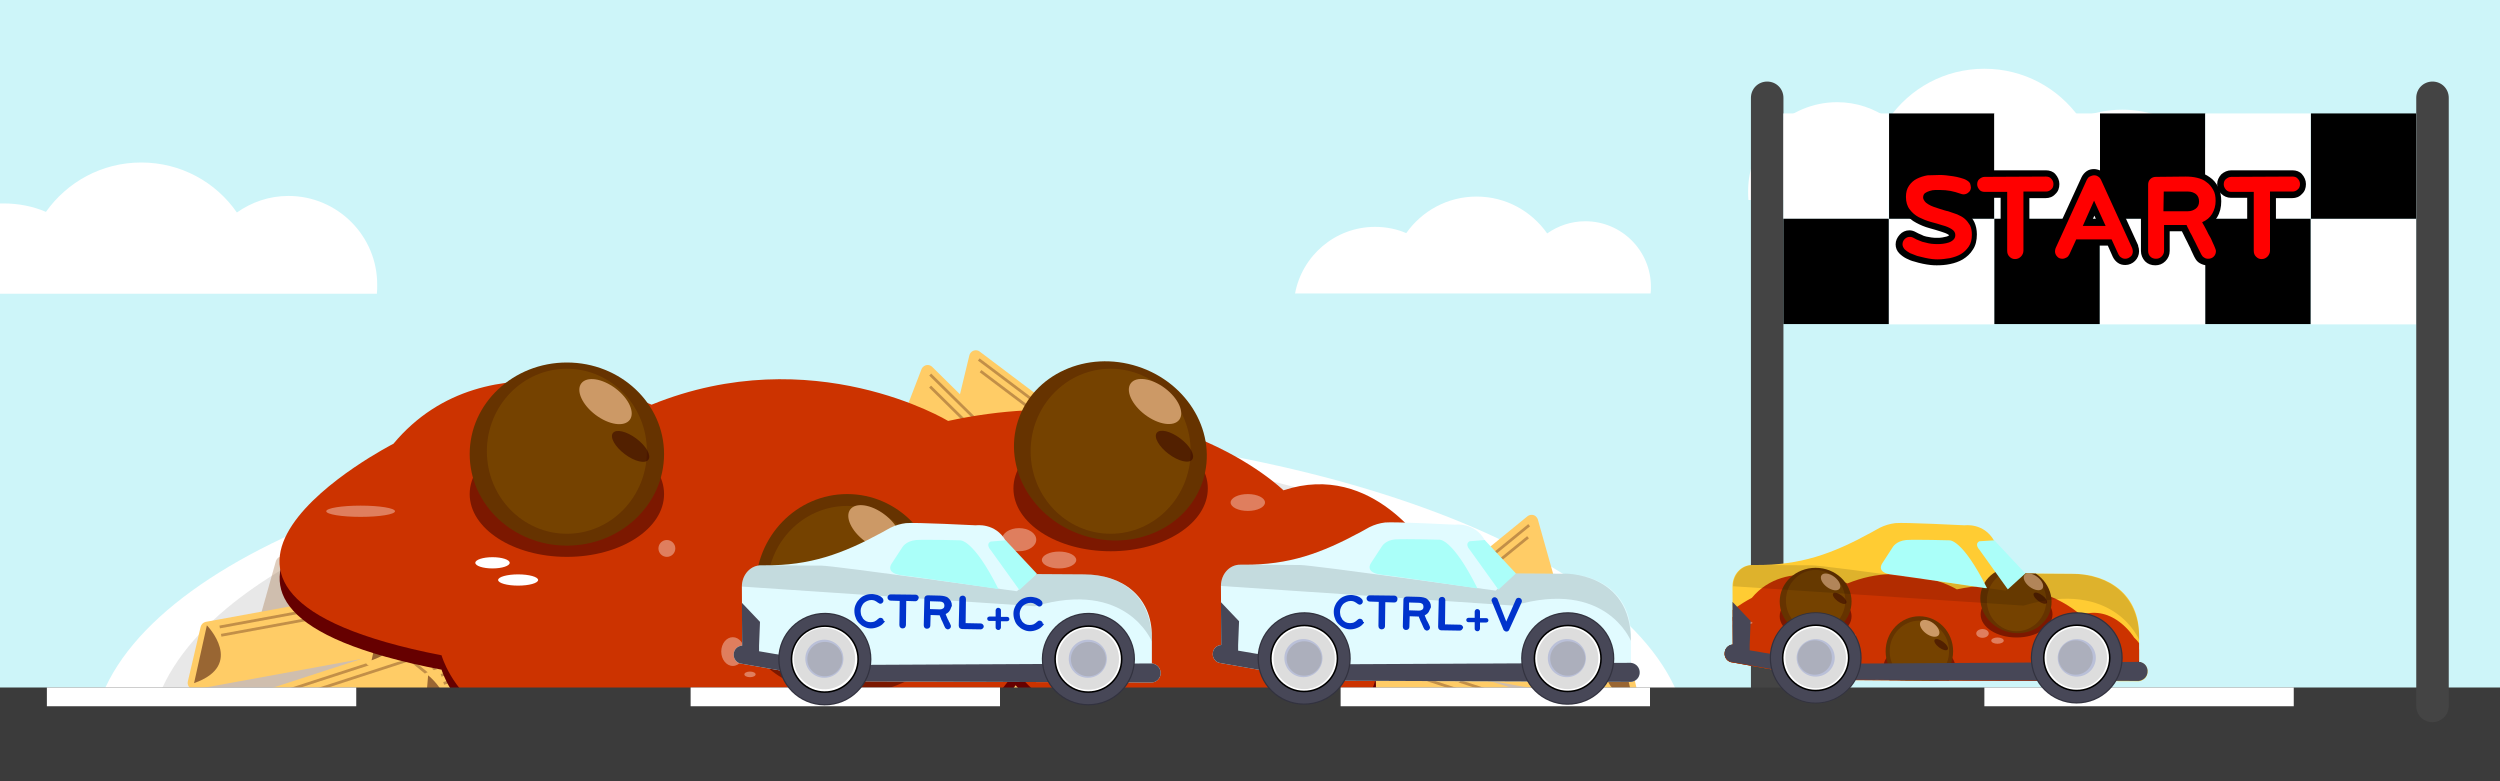 <?xml version="1.0" encoding="utf-8"?>
<!-- Generator: Adobe Illustrator 25.0.1, SVG Export Plug-In . SVG Version: 6.00 Build 0)  -->
<svg version="1.1" id="Layer_1" xmlns="http://www.w3.org/2000/svg" xmlns:xlink="http://www.w3.org/1999/xlink" x="0px" y="0px"
	 viewBox="0 0 800 250" style="enable-background:new 0 0 800 250;" xml:space="preserve">
<style type="text/css">
	.st0{fill:#CDF5F9;}
	.st1{fill:#FFFFFF;}
	.st2{opacity:0.45;fill:#CCCCCC;enable-background:new    ;}
	.st3{opacity:0.32;fill:#996633;enable-background:new    ;}
	.st4{fill:#FFCC66;}
	.st5{fill:#996633;}
	.st6{opacity:0.59;fill:#996633;enable-background:new    ;}
	.st7{fill:#660000;}
	.st8{fill:#CC3300;}
	.st9{opacity:0.52;fill:#330000;enable-background:new    ;}
	.st10{fill:#663300;}
	.st11{opacity:0.31;fill:#996600;enable-background:new    ;}
	.st12{fill:#CC9966;}
	.st13{opacity:0.37;fill:#FFFFFF;enable-background:new    ;}
	.st14{fill:#444444;}
	.st15{fill:#3B3B3B;}
	.st16{display:none;}
	.st17{display:inline;opacity:0.47;fill:url(#SVGID_1_);enable-background:new    ;}
	.st18{fill:#FF0000;}
	.st19{fill:#FFCC33;}
	.st20{clip-path:url(#SVGID_3_);}
	.st21{fill:#474757;}
	.st22{opacity:0.13;}
	.st23{fill:#32323F;}
	.st24{fill:#DDDDDD;}
	.st25{fill:#BAC0D8;}
	.st26{fill:#ACAFBC;}
	.st27{clip-path:url(#SVGID_5_);}
	.st28{fill:#AAFFF9;}
	.st29{clip-path:url(#SVGID_7_);}
	.st30{fill:#ABFEF9;}
	.st31{fill:#E1FBFF;}
	.st32{clip-path:url(#SVGID_9_);}
	.st33{clip-path:url(#SVGID_11_);}
	.st34{fill:#0033CC;}
	.st35{clip-path:url(#SVGID_13_);}
	.st36{clip-path:url(#SVGID_15_);}
</style>
<g>
	<g id="Layer_1_1_">
		<rect class="st0" width="800" height="250"/>
	</g>
	<g id="Layer_2_5_">
		<g id="Layer_24_1_">
			<g>
				<path class="st1" d="M538.6,227c-14.8-51.1-122.7-90.9-253.8-90.9S45.9,175.8,31.1,227H538.6z"/>
				<path class="st2" d="M520.4,227c-14-49.1-114.1-87.1-235.5-87.1S63.3,177.9,49.4,227H520.4z"/>
				<path class="st3" d="M108.6,218.6L79.9,228c-0.8,0.3-1.3,1-1.4,1.8L77,245.2h16.9l33.7-11l2.5,2.1l-3.9,8.9h203.9l-9.1-6.9
					c0.4-0.3,0.7-0.8,0.8-1.3l1.5-7.7l16.1,15.9H456l-1.5-3.4l2.5-2.1l16.9,5.5h33.3l-1-9.9c-0.1-0.8-0.6-1.5-1.4-1.8l-28.7-9.3
					l1-0.8l45,8.3c1.1,0.2,2.2-0.5,2.4-1.7c0-0.3,0-0.6,0-0.8l-4.1-17.5c-0.2-0.8-0.8-1.4-1.6-1.6l-20.8-3.8l2.4-1.9
					c0.6-0.5,0.9-1.4,0.7-2.2l-4.9-17.4c-0.3-1.1-1.5-1.7-2.6-1.4c-0.3,0.1-0.5,0.2-0.7,0.4l-21.6,17.6l-27.2-5
					c0.3-0.5,0.3-1,0.2-1.5l-4.9-17.4c-0.3-1.1-1.5-1.7-2.6-1.4c-0.3,0.1-0.5,0.2-0.7,0.4l-10.3,8.4l2-10.5c0.2-1.1-0.5-2.2-1.6-2.4
					c-0.3-0.1-0.6,0-0.8,0l-27.2,6.1l-22.1-16.6c0.4-0.3,0.7-0.8,0.8-1.3l3.4-17.7c0.2-1.1-0.5-2.2-1.6-2.4c-0.3-0.1-0.6,0-0.8,0
					l-27.2,6.1l-37.2-28c-0.9-0.7-2.2-0.5-2.9,0.4c-0.2,0.2-0.3,0.5-0.4,0.8l-3,12.4l-8.9-8.8c-0.8-0.8-2.1-0.8-2.9,0
					c-0.2,0.2-0.4,0.4-0.5,0.7l-6.5,16.9c-0.3,0.8-0.1,1.6,0.5,2.2l14.3,14.1l-17.5,3.9l-6.9-3.4c-1-0.5-2.3-0.1-2.8,0.9
					c-0.1,0.3-0.2,0.5-0.2,0.8l-1,18c0,0.8,0.4,1.6,1.1,2l2.7,1.4l-8,3.4l-17.5-13.2c0.4-0.3,0.7-0.8,0.8-1.3l3.4-17.7
					c0.2-1.1-0.5-2.2-1.6-2.4c-0.3-0.1-0.6,0-0.8,0l-27.1,6.1l-37.2-28c-0.9-0.7-2.2-0.5-2.9,0.4c-0.2,0.2-0.3,0.5-0.4,0.8l-3,12.4
					l-8.9-8.8c-0.8-0.8-2.1-0.8-2.9,0c-0.2,0.2-0.4,0.4-0.5,0.7l-6.5,16.9c-0.3,0.8-0.1,1.6,0.5,2.2l14.3,14.1l-17.5,3.9l-6.9-3.4
					c-1-0.5-2.3-0.1-2.8,0.9c-0.1,0.3-0.2,0.5-0.2,0.8l-0.3,6.3l-4.2-3.4c-0.9-0.7-2.2-0.6-2.9,0.3c-0.2,0.2-0.3,0.5-0.4,0.7
					l-4.9,17.4c-0.1,0.5-0.1,1,0.2,1.5l-27.2,5l-21.6-17.6c-0.9-0.7-2.2-0.6-2.9,0.3c-0.2,0.2-0.3,0.5-0.4,0.7l-4.9,17.4
					c-0.2,0.8,0,1.6,0.7,2.2l2.4,1.9l-20.8,3.8c-0.8,0.1-1.4,0.8-1.6,1.6l-4.1,17.5c-0.3,1.1,0.4,2.2,1.5,2.5c0.3,0.1,0.6,0.1,0.8,0
					l45-8.3L108.6,218.6z M341.9,211.9l19.5,9.7c1,0.5,2.3,0.1,2.8-0.9c0,0,0,0,0,0l12.7,4.1L363,236.1h-3.3c0-0.1-0.1-0.1-0.1-0.2
					l-23.1-22.8L341.9,211.9z M328.6,205.2l0,0.1l-0.3-0.3L328.6,205.2z M219.1,221l19.5,9.7c1,0.5,2.3,0.1,2.8-0.9
					c0.1-0.3,0.2-0.5,0.2-0.8l0.1-1.8l6.5,6.4l-17.5,3.9l-1.1-0.5l1.5-3.5c0.5-1,0-2.3-1.1-2.7c-0.3-0.1-0.5-0.2-0.8-0.2h-7.2
					l-8.5-8.3L219.1,221z"/>
				<g>
					<g>
						<path class="st4" d="M155.8,203.5l-93.3,17.1c-1.1,0.2-2.2-0.5-2.4-1.7c-0.1-0.3,0-0.6,0-0.8l4.1-17.5
							c0.2-0.8,0.8-1.4,1.6-1.6l93.3-17.1c1.1-0.2,2.2,0.5,2.4,1.6c0.1,0.3,0,0.6,0,0.8l-4.1,17.5
							C157.3,202.7,156.6,203.3,155.8,203.5z"/>
						<path class="st5" d="M66.2,200.1c0,0,12.4,12.7-4.1,18.5L66.2,200.1z"/>
						
							<rect x="69.5" y="192" transform="matrix(0.984 -0.181 0.181 0.984 -32.925 23.838)" class="st6" width="89.5" height="0.9"/>
						
							<rect x="70" y="194.9" transform="matrix(0.984 -0.181 0.181 0.984 -33.461 23.734)" class="st6" width="86.8" height="0.9"/>
					</g>
					<g>
						<path class="st4" d="M170.1,214.9l-90.7,29.5c-1.1,0.4-2.3-0.2-2.6-1.3c-0.1-0.3-0.1-0.6-0.1-0.8l1.7-18
							c0.1-0.8,0.6-1.5,1.4-1.8l90.7-29.5c1.1-0.4,2.3,0.2,2.6,1.3c0.1,0.3,0.1,0.6,0.1,0.8l-1.7,18
							C171.4,213.9,170.9,214.6,170.1,214.9z"/>
						<path class="st5" d="M80.3,223.5c0,0,14,11-1.6,19L80.3,223.5z"/>
						
							<rect x="82.2" y="209" transform="matrix(0.951 -0.309 0.309 0.951 -58.553 49.612)" class="st6" width="90" height="0.9"/>
						
							<rect x="83.1" y="212" transform="matrix(0.951 -0.309 0.309 0.951 -59.498 49.619)" class="st6" width="87.3" height="0.9"/>
					</g>
					<g>
						
							<rect x="125.8" y="158.8" transform="matrix(0.632 -0.775 0.775 0.632 -111.45 172.715)" class="st6" width="0.9" height="90"/>
						
							<rect x="125.2" y="163.1" transform="matrix(0.632 -0.775 0.775 0.632 -113.976 173.285)" class="st6" width="0.9" height="87.3"/>
					</g>
					<g>
						<path class="st4" d="M212.6,196.1l-93.3,17.1c-1.1,0.2-2.2-0.5-2.4-1.7c-0.1-0.3,0-0.6,0-0.8l4.1-17.5
							c0.2-0.8,0.8-1.4,1.6-1.6l93.3-17.1c1.1-0.2,2.2,0.5,2.4,1.6c0.1,0.3,0,0.6,0,0.8l-4.1,17.5
							C214.1,195.4,213.4,196,212.6,196.1z"/>
						<path class="st5" d="M123,192.8c0,0,12.4,12.7-4.1,18.5L123,192.8z"/>
						
							<rect x="126.3" y="184.7" transform="matrix(0.984 -0.181 0.181 0.984 -30.664 33.986)" class="st6" width="89.5" height="0.9"/>
						
							<rect x="126.8" y="187.6" transform="matrix(0.984 -0.181 0.181 0.984 -31.199 33.883)" class="st6" width="86.8" height="0.9"/>
					</g>
					<g>
						<path class="st4" d="M226.9,207.6l-90.7,29.5c-1.1,0.4-2.3-0.2-2.6-1.3c-0.1-0.3-0.1-0.6-0.1-0.8l1.7-18
							c0.1-0.8,0.6-1.5,1.4-1.8l90.7-29.5c1.1-0.4,2.3,0.2,2.6,1.3c0.1,0.3,0.1,0.6,0.1,0.8l-1.7,18
							C228.2,206.6,227.7,207.3,226.9,207.6z"/>
						<path class="st5" d="M137,216.1c0,0,14,11-1.6,19L137,216.1z"/>
						
							<rect x="139" y="201.7" transform="matrix(0.951 -0.309 0.309 0.951 -53.503 66.815)" class="st6" width="90" height="0.9"/>
						
							<rect x="139.9" y="204.7" transform="matrix(0.951 -0.309 0.309 0.951 -54.448 66.822)" class="st6" width="87.3" height="0.9"/>
					</g>
					<g>
						<path class="st4" d="M141.1,186l73.9,60.3c0.9,0.7,2.2,0.6,2.9-0.3c0.2-0.2,0.3-0.5,0.4-0.7l4.9-17.4c0.2-0.8,0-1.6-0.7-2.2
							l-73.9-60.3c-0.9-0.7-2.2-0.6-2.9,0.3c-0.2,0.2-0.3,0.5-0.4,0.7l-4.9,17.4C140.2,184.6,140.4,185.5,141.1,186z"/>
						<path class="st5" d="M221.7,226.5c0,0-17,5.2-5.4,18.2L221.7,226.5z"/>
						
							<rect x="182.6" y="151.5" transform="matrix(0.632 -0.775 0.775 0.632 -84.906 214.004)" class="st6" width="0.9" height="90"/>
						
							<rect x="181.9" y="155.8" transform="matrix(0.632 -0.775 0.775 0.632 -87.431 214.574)" class="st6" width="0.9" height="87.3"/>
					</g>
					<g>
						<path class="st4" d="M222.1,245.8h-95.4c-1.1,0-2.1-0.9-2.1-2.1c0-0.3,0.1-0.6,0.2-0.8l7.2-16.6c0.3-0.8,1.1-1.2,1.9-1.2h95.4
							c1.1,0,2.1,0.9,2.1,2.1c0,0.3-0.1,0.6-0.2,0.8l-7.2,16.6C223.7,245.3,223,245.8,222.1,245.8z"/>
						<path class="st5" d="M134.1,226.1c0,0,9.9,14.8-7.4,17.5L134.1,226.1z"/>
						<rect x="138" y="226.9" class="st6" width="90" height="0.9"/>
						<rect x="138" y="229.6" class="st6" width="87.3" height="0.9"/>
					</g>
					<g>
						<path class="st4" d="M428.8,209l93.3,17.1c1.1,0.2,2.2-0.5,2.4-1.7c0.1-0.3,0-0.6,0-0.8l-4.1-17.5c-0.2-0.8-0.8-1.4-1.6-1.6
							l-93.3-17.1c-1.1-0.2-2.2,0.5-2.4,1.6c-0.1,0.3,0,0.6,0,0.8l4.1,17.5C427.3,208.2,428,208.8,428.8,209z"/>
						<path class="st5" d="M518.4,205.6c0,0-12.4,12.7,4.1,18.5L518.4,205.6z"/>
						
							<rect x="469.9" y="153.2" transform="matrix(0.181 -0.984 0.984 0.181 190.592 624.765)" class="st6" width="0.9" height="89.5"/>
						
							<rect x="470.8" y="157.5" transform="matrix(0.181 -0.984 0.984 0.181 188.441 627.948)" class="st6" width="0.9" height="86.8"/>
					</g>
					<g>
						<path class="st4" d="M414.5,219.4l90.7,29.5c1.1,0.4,2.3-0.2,2.6-1.3c0.1-0.3,0.1-0.6,0.1-0.8l-1.7-18
							c-0.1-0.8-0.6-1.5-1.4-1.8l-90.7-29.5c-1.1-0.4-2.3,0.2-2.6,1.3c-0.1,0.3-0.1,0.6-0.1,0.8l1.7,18
							C413.2,218.4,413.7,219.1,414.5,219.4z"/>
						<path class="st5" d="M504.4,229c0,0-14,11,1.6,19L504.4,229z"/>
						
							<rect x="457" y="170" transform="matrix(0.309 -0.951 0.951 0.309 111.523 583.468)" class="st6" width="0.9" height="90"/>
						
							<rect x="457.4" y="174.3" transform="matrix(0.309 -0.951 0.951 0.309 108.998 585.955)" class="st6" width="0.9" height="87.3"/>
					</g>
					<g>
						<path class="st4" d="M496.3,185.8l-73.9,60.3c-0.9,0.7-2.2,0.6-2.9-0.3c-0.2-0.2-0.3-0.5-0.4-0.7l-4.9-17.4
							c-0.2-0.8,0-1.6,0.7-2.2l73.9-60.3c0.9-0.7,2.2-0.6,2.9,0.3c0.2,0.2,0.3,0.5,0.4,0.7l4.9,17.4
							C497.2,184.5,497,185.3,496.3,185.8z"/>
						<path class="st5" d="M415.7,226.3c0,0,17,5.2,5.4,18.2L415.7,226.3z"/>
						
							<rect x="409.4" y="195.8" transform="matrix(0.775 -0.632 0.632 0.775 -21.735 331.593)" class="st6" width="90" height="0.9"/>
						
							<rect x="411.4" y="198.8" transform="matrix(0.775 -0.632 0.632 0.775 -23.447 332.674)" class="st6" width="87.3" height="0.9"/>
					</g>
					<g>
						<path class="st4" d="M372,201.6l93.3,17.1c1.1,0.2,2.2-0.5,2.4-1.7c0.1-0.3,0-0.6,0-0.8l-4.1-17.5c-0.2-0.8-0.8-1.4-1.6-1.6
							l-93.3-17.1c-1.1-0.2-2.2,0.5-2.4,1.6c-0.1,0.3,0,0.6,0,0.8l4.1,17.5C370.6,200.9,371.2,201.5,372,201.6z"/>
						<path class="st5" d="M461.7,198.3c0,0-12.4,12.7,4.1,18.5L461.7,198.3z"/>
						
							<rect x="413.1" y="145.9" transform="matrix(0.181 -0.984 0.984 0.181 151.287 562.92)" class="st6" width="0.9" height="89.5"/>
						
							<rect x="414" y="150.1" transform="matrix(0.181 -0.984 0.984 0.181 149.137 566.103)" class="st6" width="0.9" height="86.8"/>
					</g>
					<g>
						<path class="st4" d="M357.7,213.1l90.7,29.5c1.1,0.4,2.3-0.2,2.6-1.3c0.1-0.3,0.1-0.6,0.1-0.8l-1.7-18
							c-0.1-0.8-0.6-1.5-1.4-1.8l-90.7-29.5c-1.1-0.4-2.3,0.2-2.6,1.3c-0.1,0.3-0.1,0.6-0.1,0.8l1.7,18
							C356.4,212.1,356.9,212.8,357.7,213.1z"/>
						<path class="st5" d="M447.6,221.6c0,0-14,11,1.6,19L447.6,221.6z"/>
						
							<rect x="400.2" y="162.6" transform="matrix(0.309 -0.951 0.951 0.309 79.274 524.413)" class="st6" width="0.9" height="90"/>
						
							<rect x="400.7" y="167" transform="matrix(0.309 -0.951 0.951 0.309 76.747 526.901)" class="st6" width="0.9" height="87.3"/>
					</g>
					<g>
						
							<rect x="356.6" y="201.5" transform="matrix(0.775 -0.632 0.632 0.775 -37.219 299.492)" class="st6" width="90" height="0.9"/>
						
							<rect x="358.6" y="204.5" transform="matrix(0.775 -0.632 0.632 0.775 -38.932 300.574)" class="st6" width="87.3" height="0.9"/>
					</g>
					<g>
						<path class="st4" d="M362.5,249.3h95.4c1.1,0,2.1-0.9,2.1-2.1c0-0.3-0.1-0.6-0.2-0.8l-7.2-16.6c-0.3-0.8-1.1-1.2-1.9-1.2
							h-95.4c-1.1,0-2.1,0.9-2.1,2.1c0,0.3,0.1,0.6,0.2,0.8l7.2,16.6C360.9,248.8,361.6,249.3,362.5,249.3z"/>
						<path class="st5" d="M450.6,229.6c0,0-9.9,14.8,7.4,17.5L450.6,229.6z"/>
						<rect x="356.6" y="232.4" class="st6" width="90" height="0.9"/>
						<rect x="359.3" y="235.1" class="st6" width="87.3" height="0.9"/>
					</g>
					<g>
						
							<rect x="233.1" y="223.3" transform="matrix(0.976 -0.219 0.219 0.976 -42.25 66.342)" class="st6" width="90" height="0.9"/>
						
							<rect x="233.7" y="226.2" transform="matrix(0.976 -0.219 0.219 0.976 -42.91 66.254)" class="st6" width="87.3" height="0.9"/>
					</g>
					<g>
						<path class="st4" d="M231.6,174.4l75.7,57.1c0.9,0.7,2.2,0.5,2.9-0.4c0.2-0.2,0.3-0.5,0.4-0.8l4.2-17.5
							c0.2-0.8-0.1-1.6-0.8-2.1l-75.7-57.1c-0.9-0.7-2.2-0.5-2.9,0.4c-0.2,0.2-0.3,0.5-0.4,0.8l-4.2,17.4
							C230.6,173.1,230.9,173.9,231.6,174.4z"/>
						<path class="st5" d="M313.3,211.5c0,0-16.7,5.8-4.6,18.3L313.3,211.5z"/>
						
							<rect x="273.2" y="138.4" transform="matrix(0.602 -0.799 0.799 0.602 -37.326 291.493)" class="st6" width="0.9" height="89.5"/>
						
							<rect x="272.7" y="142.7" transform="matrix(0.602 -0.799 0.799 0.602 -39.899 292.236)" class="st6" width="0.9" height="86.8"/>
					</g>
					<g>
						<path class="st4" d="M213.7,178.3l67.9,67c0.8,0.8,2.1,0.8,2.9,0c0.2-0.2,0.4-0.4,0.5-0.7l6.5-16.8c0.3-0.8,0.1-1.6-0.5-2.2
							l-67.9-67c-0.8-0.8-2.1-0.8-2.9,0c-0.2,0.2-0.4,0.4-0.5,0.7l-6.5,16.9C212.9,176.8,213.1,177.7,213.7,178.3z"/>
						<path class="st5" d="M290.2,226.1c0,0-17.4,3.6-7.1,17.7L290.2,226.1z"/>
						
							<rect x="254" y="147.6" transform="matrix(0.702 -0.712 0.712 0.702 -61.33 238.578)" class="st6" width="0.9" height="90"/>
						
							<rect x="253.1" y="151.8" transform="matrix(0.702 -0.712 0.712 0.702 -63.652 238.769)" class="st6" width="0.9" height="87.3"/>
					</g>
					<g>
						<path class="st4" d="M300.1,197.4l-93,20.9c-1.1,0.2-2.2-0.5-2.5-1.6c-0.1-0.3-0.1-0.6,0-0.8l3.4-17.7
							c0.2-0.8,0.8-1.5,1.6-1.6l93-20.9c1.1-0.3,2.2,0.5,2.5,1.6c0.1,0.3,0.1,0.6,0,0.8l-3.4,17.7
							C301.5,196.5,300.9,197.2,300.1,197.4z"/>
						<path class="st5" d="M209.8,197.5c0,0,12.9,12.2-3.4,18.7L209.8,197.5z"/>
						
							<rect x="212.9" y="187.5" transform="matrix(0.976 -0.219 0.219 0.976 -34.9 61.033)" class="st6" width="90" height="0.9"/>
						
							<rect x="213.5" y="190.4" transform="matrix(0.976 -0.219 0.219 0.976 -35.559 60.945)" class="st6" width="87.3" height="0.9"/>
					</g>
					<g>
						<path class="st4" d="M184.1,142.5l75.7,57.1c0.9,0.7,2.2,0.5,2.9-0.4c0.2-0.2,0.3-0.5,0.4-0.8l4.2-17.5
							c0.2-0.8-0.1-1.6-0.8-2.1l-75.7-57.1c-0.9-0.7-2.2-0.5-2.9,0.4c-0.2,0.2-0.3,0.5-0.4,0.8l-4.2,17.4
							C183.1,141.1,183.4,142,184.1,142.5z"/>
						<path class="st5" d="M265.8,179.6c0,0-16.7,5.8-4.6,18.3L265.8,179.6z"/>
						
							<rect x="225.7" y="106.5" transform="matrix(0.602 -0.799 0.799 0.602 -30.717 240.835)" class="st6" width="0.9" height="89.5"/>
						
							<rect x="225.2" y="110.8" transform="matrix(0.602 -0.799 0.799 0.602 -33.292 241.576)" class="st6" width="0.9" height="86.8"/>
					</g>
					<g>
						<path class="st4" d="M166.2,146.3l67.9,67c0.8,0.8,2.1,0.8,2.9,0c0.2-0.2,0.4-0.4,0.5-0.7l6.5-16.8c0.3-0.8,0.1-1.6-0.5-2.2
							l-67.9-67c-0.8-0.8-2.1-0.8-2.9,0c-0.2,0.2-0.4,0.4-0.5,0.7l-6.5,16.9C165.4,144.9,165.6,145.7,166.2,146.3z"/>
						<path class="st5" d="M242.7,194.1c0,0-17.4,3.6-7.1,17.7L242.7,194.1z"/>
						
							<rect x="206.5" y="115.6" transform="matrix(0.702 -0.712 0.712 0.702 -52.723 195.237)" class="st6" width="0.9" height="90"/>
						
							<rect x="205.6" y="119.9" transform="matrix(0.702 -0.712 0.712 0.702 -55.045 195.426)" class="st6" width="0.9" height="87.3"/>
					</g>
					<g>
						<path class="st4" d="M252.6,165.4l-93,20.9c-1.1,0.3-2.2-0.4-2.5-1.6c-0.1-0.3-0.1-0.6,0-0.8l3.4-17.7
							c0.2-0.8,0.8-1.5,1.6-1.6l93-20.9c1.1-0.2,2.2,0.5,2.5,1.6c0.1,0.3,0.1,0.6,0,0.8l-3.4,17.7
							C254,164.6,253.4,165.2,252.6,165.4z"/>
						<path class="st5" d="M162.3,165.5c0,0,12.9,12.2-3.4,18.7L162.3,165.5z"/>
						
							<rect x="165.4" y="155.5" transform="matrix(0.976 -0.219 0.219 0.976 -29.054 49.855)" class="st6" width="90" height="0.9"/>
						
							<rect x="166" y="158.5" transform="matrix(0.976 -0.219 0.219 0.976 -29.713 49.767)" class="st6" width="87.3" height="0.9"/>
					</g>
					<g>
						<path class="st4" d="M225.3,176.8L138.1,214c-1,0.4-2.3,0-2.7-1.1c-0.1-0.3-0.2-0.5-0.2-0.8l0.1-17.9c0-0.8,0.5-1.6,1.3-1.9
							l87.2-37.2c1-0.4,2.3,0,2.7,1.1c0.1,0.3,0.2,0.5,0.2,0.8l-0.1,17.9C226.6,175.7,226.1,176.5,225.3,176.8z"/>
						<path class="st5" d="M137.1,193.1c0,0,14.8,9.7,0.1,18.9L137.1,193.1z"/>
						
							<rect x="137.6" y="174.7" transform="matrix(0.92 -0.392 0.392 0.92 -54.062 85.471)" class="st6" width="89.5" height="0.9"/>
						
							<rect x="138.8" y="177.7" transform="matrix(0.92 -0.392 0.392 0.92 -55.25 85.639)" class="st6" width="86.8" height="0.9"/>
					</g>
					<g>
						<path class="st4" d="M241.8,184.8l-82,48.6c-1,0.6-2.3,0.3-2.8-0.7c-0.1-0.2-0.2-0.5-0.3-0.8l-2.3-17.9c-0.1-0.8,0.3-1.6,1-2
							l82-48.6c1-0.6,2.3-0.3,2.8,0.7c0.1,0.2,0.2,0.5,0.3,0.8l2.3,17.9C242.9,183.6,242.5,184.4,241.8,184.8z"/>
						<path class="st5" d="M156,212.9c0,0,16.1,7.6,2.6,18.8L156,212.9z"/>
						
							<rect x="153.7" y="188.5" transform="matrix(0.86 -0.51 0.51 0.86 -68.581 127.762)" class="st6" width="90" height="0.9"/>
						
							<rect x="155.3" y="191.5" transform="matrix(0.86 -0.51 0.51 0.86 -70.081 128.307)" class="st6" width="87.3" height="0.9"/>
					</g>
					<g>
						<path class="st4" d="M153.3,182.6l85.3,42.7c1,0.5,2.3,0.1,2.8-0.9c0.1-0.3,0.2-0.5,0.2-0.8l1-18c0-0.8-0.4-1.6-1.1-2
							l-85.3-42.7c-1-0.5-2.3-0.1-2.8,0.9c-0.1,0.3-0.2,0.5-0.2,0.8l-1,18C152.1,181.4,152.6,182.2,153.3,182.6z"/>
						<path class="st5" d="M240.9,204.4c0,0-15.5,8.8-1.3,19L240.9,204.4z"/>
						
							<rect x="196.1" y="138.6" transform="matrix(0.447 -0.894 0.894 0.447 -55.582 277.24)" class="st6" width="0.9" height="90"/>
						
							<rect x="196.1" y="143" transform="matrix(0.447 -0.894 0.894 0.447 -58.282 278.907)" class="st6" width="0.9" height="87.3"/>
					</g>
					<g>
						
							<rect x="199.9" y="161.8" transform="matrix(0.702 -0.712 0.712 0.702 -87.541 204.239)" class="st6" width="0.9" height="90"/>
						
							<rect x="199" y="166" transform="matrix(0.702 -0.712 0.712 0.702 -89.863 204.428)" class="st6" width="0.9" height="87.3"/>
					</g>
					<g>
						<path class="st4" d="M354.3,165.3l75.7,57.1c0.9,0.7,2.2,0.5,2.9-0.4c0.2-0.2,0.3-0.5,0.4-0.8l4.2-17.5
							c0.2-0.8-0.1-1.6-0.8-2.1l-75.7-57.1c-0.9-0.7-2.2-0.5-2.9,0.4c-0.2,0.2-0.3,0.5-0.4,0.8l-4.2,17.4
							C353.3,163.9,353.6,164.8,354.3,165.3z"/>
						<path class="st5" d="M436,202.4c0,0-16.7,5.8-4.6,18.3L436,202.4z"/>
						
							<rect x="395.9" y="129.3" transform="matrix(0.602 -0.799 0.799 0.602 18.851 385.852)" class="st6" width="0.9" height="89.5"/>
						
							<rect x="395.4" y="133.6" transform="matrix(0.602 -0.799 0.799 0.602 16.277 386.593)" class="st6" width="0.9" height="86.8"/>
					</g>
					<g>
						<path class="st4" d="M336.4,169.1l67.9,67c0.8,0.8,2.1,0.8,2.9,0c0.2-0.2,0.4-0.4,0.5-0.7l6.5-16.8c0.3-0.8,0.1-1.6-0.5-2.2
							l-67.9-67c-0.8-0.8-2.1-0.8-2.9,0c-0.2,0.2-0.4,0.4-0.5,0.7l-6.5,16.9C335.6,167.7,335.8,168.5,336.4,169.1z"/>
						<path class="st5" d="M412.9,216.9c0,0-17.4,3.6-7.1,17.7L412.9,216.9z"/>
						
							<rect x="376.8" y="138.4" transform="matrix(0.702 -0.712 0.712 0.702 -18.256 323.23)" class="st6" width="0.9" height="90"/>
						
							<rect x="375.8" y="142.7" transform="matrix(0.702 -0.712 0.712 0.702 -20.578 323.42)" class="st6" width="0.9" height="87.3"/>
					</g>
					<g>
						<path class="st4" d="M422.8,188.2l-93,20.9c-1.1,0.2-2.2-0.5-2.5-1.6c-0.1-0.3-0.1-0.6,0-0.8l3.4-17.7
							c0.2-0.8,0.8-1.5,1.6-1.6l93-20.9c1.1-0.3,2.2,0.5,2.5,1.6c0.1,0.3,0.1,0.6,0,0.8l-3.4,17.7
							C424.2,187.4,423.6,188,422.8,188.2z"/>
						<path class="st5" d="M332.5,188.3c0,0,12.9,12.2-3.4,18.7L332.5,188.3z"/>
						
							<rect x="335.6" y="178.3" transform="matrix(0.976 -0.219 0.219 0.976 -29.915 87.687)" class="st6" width="90" height="0.9"/>
						
							<rect x="336.2" y="181.3" transform="matrix(0.976 -0.219 0.219 0.976 -30.574 87.599)" class="st6" width="87.3" height="0.9"/>
					</g>
					<g>
						<path class="st4" d="M306.8,133.3l75.7,57.1c0.9,0.7,2.2,0.5,2.9-0.4c0.2-0.2,0.3-0.5,0.4-0.8l4.2-17.5
							c0.2-0.8-0.1-1.6-0.8-2.1l-75.7-57.1c-0.9-0.7-2.2-0.5-2.9,0.4c-0.2,0.2-0.3,0.5-0.4,0.8l-4.2,17.4
							C305.8,132,306.1,132.8,306.8,133.3z"/>
						<path class="st5" d="M388.5,170.4c0,0-16.7,5.8-4.6,18.3L388.5,170.4z"/>
						
							<rect x="348.4" y="97.3" transform="matrix(0.602 -0.799 0.799 0.602 25.459 335.193)" class="st6" width="0.9" height="89.5"/>
						
							<rect x="347.9" y="101.6" transform="matrix(0.602 -0.799 0.799 0.602 22.886 335.934)" class="st6" width="0.9" height="86.8"/>
					</g>
					<g>
						<path class="st4" d="M288.9,137.1l67.9,67c0.8,0.8,2.1,0.8,2.9,0c0.2-0.2,0.4-0.4,0.5-0.7l6.5-16.8c0.3-0.8,0.1-1.6-0.5-2.2
							l-67.9-67c-0.8-0.8-2.1-0.8-2.9,0c-0.2,0.2-0.4,0.4-0.5,0.7l-6.5,16.9C288.1,135.7,288.3,136.6,288.9,137.1z"/>
						<path class="st5" d="M365.4,185c0,0-17.4,3.6-7.1,17.7L365.4,185z"/>
						
							<rect x="329.3" y="106.5" transform="matrix(0.702 -0.712 0.712 0.702 -9.649 279.889)" class="st6" width="0.9" height="90"/>
						
							<rect x="328.3" y="110.7" transform="matrix(0.702 -0.712 0.712 0.702 -11.971 280.077)" class="st6" width="0.9" height="87.3"/>
					</g>
					<g>
						<path class="st4" d="M375.3,156.2l-93,20.9c-1.1,0.3-2.2-0.4-2.5-1.6c-0.1-0.3-0.1-0.6,0-0.8l3.4-17.7
							c0.2-0.8,0.8-1.5,1.6-1.6l93-20.9c1.1-0.2,2.2,0.5,2.5,1.6c0.1,0.3,0.1,0.6,0,0.8l-3.4,17.7
							C376.7,155.4,376.1,156.1,375.3,156.2z"/>
						<path class="st5" d="M285,156.4c0,0,12.9,12.2-3.4,18.7L285,156.4z"/>
						
							<rect x="288.1" y="146.4" transform="matrix(0.976 -0.219 0.219 0.976 -24.069 76.508)" class="st6" width="90" height="0.9"/>
						
							<rect x="288.7" y="149.3" transform="matrix(0.976 -0.219 0.219 0.976 -24.727 76.42)" class="st6" width="87.3" height="0.9"/>
					</g>
					<g>
						<path class="st4" d="M348.1,167.6l-87.2,37.2c-1,0.4-2.3,0-2.7-1.1c-0.1-0.3-0.2-0.5-0.2-0.8l0.1-17.9c0-0.8,0.5-1.6,1.3-1.9
							l87.2-37.2c1-0.4,2.3,0,2.7,1.1c0.1,0.3,0.2,0.5,0.2,0.8l-0.1,17.9C349.3,166.6,348.8,167.3,348.1,167.6z"/>
						<path class="st5" d="M259.8,184c0,0,14.8,9.7,0.1,18.9L259.8,184z"/>
						
							<rect x="260.3" y="165.6" transform="matrix(0.92 -0.392 0.392 0.92 -40.658 132.827)" class="st6" width="89.5" height="0.9"/>
						
							<rect x="261.5" y="168.6" transform="matrix(0.92 -0.392 0.392 0.92 -41.847 132.995)" class="st6" width="86.8" height="0.9"/>
					</g>
					<g>
						<path class="st4" d="M364.5,175.7l-82,48.6c-1,0.6-2.3,0.3-2.8-0.7c-0.1-0.2-0.2-0.5-0.3-0.8l-2.3-17.9c-0.1-0.8,0.3-1.6,1-2
							l82-48.6c1-0.6,2.3-0.3,2.8,0.7c0.1,0.2,0.2,0.5,0.3,0.8l2.3,17.9C365.6,174.5,365.2,175.3,364.5,175.7z"/>
						<path class="st5" d="M278.7,203.7c0,0,16.1,7.6,2.6,18.8L278.7,203.7z"/>
						
							<rect x="276.4" y="179.3" transform="matrix(0.86 -0.51 0.51 0.86 -46.754 189.068)" class="st6" width="90" height="0.9"/>
						
							<rect x="278" y="182.3" transform="matrix(0.86 -0.51 0.51 0.86 -48.245 189.62)" class="st6" width="87.3" height="0.9"/>
					</g>
					<g>
						<path class="st4" d="M276,173.4l85.3,42.7c1,0.5,2.3,0.1,2.8-0.9c0.1-0.3,0.2-0.5,0.2-0.8l1-18c0-0.8-0.4-1.6-1.1-2
							l-85.3-42.7c-1-0.5-2.3-0.1-2.8,0.9c-0.1,0.3-0.2,0.5-0.2,0.8l-1,18C274.8,172.3,275.3,173.1,276,173.4z"/>
						<path class="st5" d="M363.6,195.3c0,0-15.5,8.8-1.3,19L363.6,195.3z"/>
						
							<rect x="318.8" y="129.5" transform="matrix(0.447 -0.894 0.894 0.447 20.413 381.926)" class="st6" width="0.9" height="90"/>
						
							<rect x="318.8" y="133.8" transform="matrix(0.447 -0.894 0.894 0.447 17.715 383.592)" class="st6" width="0.9" height="87.3"/>
					</g>
					<g>
						<path class="st4" d="M272.2,182.2l67.9,67c0.8,0.8,2.1,0.8,2.9,0c0.2-0.2,0.4-0.4,0.5-0.7l6.5-16.9c0.3-0.8,0.1-1.6-0.5-2.2
							l-67.9-66.9c-0.8-0.8-2.1-0.8-2.9,0c-0.2,0.2-0.4,0.4-0.5,0.7l-6.5,16.8C271.5,180.8,271.7,181.7,272.2,182.2z"/>
						<path class="st5" d="M348.8,231.1c0,0-17.4,3.6-7.1,17.7L348.8,231.1z"/>
						
							<rect x="322.6" y="152.6" transform="matrix(0.702 -0.712 0.712 0.702 -44.468 288.891)" class="st6" width="0.9" height="90"/>
						
							<rect x="321.7" y="156.8" transform="matrix(0.702 -0.712 0.712 0.702 -46.79 289.08)" class="st6" width="0.9" height="87.3"/>
					</g>
				</g>
				<path class="st7" d="M125.9,148.6c0,0-91.4,45.3,15.4,65.7c0,0,12.2,42.6,77.4,13.3c0,0,67.5,46.5,106.3-8.3
					c15.3,17.7,38,27.1,61.3,25.3c0,0,63.1-3.5,52.9-31.1c0,0,41.3-9.7,17.8-31.3c0,0-17.6-28.2-46.4-19c0,0-37.9-36.1-107.3-21.6
					c0,0-43.3-25.5-94.9-5.1C208.5,136.5,156.1,113.5,125.9,148.6z"/>
				<path class="st8" d="M125.9,142c0,0-91.5,46.8,15.4,67.7c0,0,12.1,44,77.4,13.6c0,0,67.5,47.9,106.3-8.6c0,0,22,29.4,61.3,26.1
					c0,0,63.1-3.6,53-32.1c0,0,41.4-10,17.8-32.3c0,0-17.5-29.1-46.4-19.5c0,0-37.8-37.2-107.3-22.2c0,0-43.3-26.2-94.9-5.2
					C208.5,129.5,156.1,105.8,125.9,142z"/>
				<ellipse class="st9" cx="181.4" cy="158.1" rx="31.1" ry="20.1"/>
				<ellipse class="st9" cx="271.1" cy="202" rx="31.1" ry="20.1"/>
				<ellipse class="st9" cx="355.4" cy="156.3" rx="31.1" ry="20.1"/>
				<ellipse class="st10" cx="181.4" cy="145.3" rx="31.1" ry="29.3"/>
				<ellipse class="st10" cx="271.1" cy="188.3" rx="29.3" ry="30.2"/>
				<ellipse class="st11" cx="181.4" cy="144.4" rx="25.6" ry="26.4"/>
				
					<ellipse transform="matrix(0.602 -0.799 0.799 0.602 -25.592 205.869)" class="st12" cx="193.7" cy="128.6" rx="5.3" ry="9.7"/>
				<ellipse class="st11" cx="271.1" cy="188.3" rx="25.6" ry="26.4"/>
				
					<ellipse transform="matrix(0.602 -0.799 0.799 0.602 -23.495 290.661)" class="st12" cx="279.7" cy="168.9" rx="5.3" ry="9.7"/>
				<g>
					
						<ellipse transform="matrix(0.309 -0.951 0.951 0.309 108.182 437.654)" class="st10" cx="355.4" cy="144.4" rx="28.4" ry="31.1"/>
					<ellipse class="st11" cx="355.4" cy="144.4" rx="25.6" ry="26.4"/>
					
						<ellipse transform="matrix(0.602 -0.799 0.799 0.602 44.422 346.292)" class="st12" cx="369.5" cy="128.6" rx="5.3" ry="9.7"/>
					
						<ellipse transform="matrix(0.602 -0.799 0.799 0.602 35.483 356.942)" class="st9" cx="375.7" cy="142.9" rx="3.1" ry="7.1"/>
				</g>
				
					<ellipse transform="matrix(0.602 -0.799 0.799 0.602 -30.975 304.239)" class="st9" cx="289.6" cy="183.2" rx="3.1" ry="7.1"/>
				
					<ellipse transform="matrix(0.602 -0.799 0.799 0.602 -33.801 217.981)" class="st9" cx="201.7" cy="142.9" rx="3.1" ry="7.1"/>
				<ellipse class="st13" cx="115.4" cy="163.6" rx="11" ry="1.8"/>
				<circle class="st13" cx="213.4" cy="175.5" r="2.7"/>
				<ellipse class="st13" cx="234.5" cy="208.5" rx="3.7" ry="4.6"/>
				<ellipse class="st13" cx="240" cy="215.8" rx="1.8" ry="0.9"/>
				<ellipse class="st13" cx="326.1" cy="172.7" rx="5.5" ry="3.7"/>
				<ellipse class="st13" cx="338.9" cy="179.2" rx="5.5" ry="2.7"/>
				<ellipse class="st13" cx="399.3" cy="160.8" rx="5.5" ry="2.7"/>
				<ellipse class="st1" cx="157.6" cy="180.1" rx="5.5" ry="1.8"/>
				<ellipse class="st1" cx="165.8" cy="185.6" rx="6.4" ry="1.8"/>
			</g>
		</g>
	</g>
	<g id="Layer_3">
		<g>
			<path class="st1" d="M713.8,64c-3-16.5-17.4-28.9-34.7-28.9c-4.8,0-9.4,1-13.6,2.7C658.7,28.2,647.6,22,635,22
				c-12.7,0-23.9,6.3-30.6,16c-4.7-3.3-10.3-5.3-16.5-5.3c-15.7,0-28.5,12.7-28.5,28.5c0,0.9,0,1.9,0.1,2.8H713.8z"/>
		</g>
		<g>
			<path class="st1" d="M414.4,94c2.2-12.1,12.8-21.4,25.6-21.4c3.6,0,7,0.7,10,2c5-7.1,13.2-11.7,22.5-11.7
				c9.4,0,17.6,4.7,22.6,11.8c3.4-2.4,7.6-3.9,12.2-3.9c11.6,0,21,9.4,21,21c0,0.7,0,1.4-0.1,2.1H414.4V94z"/>
		</g>
		<g>
			<path class="st1" d="M92.3,62.7c-6.2,0-11.8,2-16.5,5.3c-6.7-9.7-17.9-16-30.6-16c-12.6,0-23.7,6.2-30.5,15.8
				c-4.2-1.8-8.8-2.7-13.6-2.7c-0.4,0-0.7,0-1.1,0V94h120.6c0.1-0.9,0.1-1.9,0.1-2.8C120.8,75.5,108,62.7,92.3,62.7z"/>
		</g>
	</g>
	<path class="st14" d="M565.5,231.1L565.5,231.1c-2.9,0-5.2-2.3-5.2-5.2V31.3c0-2.9,2.3-5.2,5.2-5.2l0,0c2.9,0,5.2,2.3,5.2,5.2
		v194.6C570.7,228.8,568.4,231.1,565.5,231.1z"/>
	<g id="Layer_5">
		<rect y="220" class="st15" width="800" height="30"/>
		<rect x="15" y="220" class="st1" width="99" height="6"/>
		<rect x="221" y="220" class="st1" width="99" height="6"/>
		<rect x="429" y="220" class="st1" width="99" height="6"/>
		<rect x="635" y="220" class="st1" width="99" height="6"/>
	</g>
	<g id="Layer_6">
	</g>
	<g id="Layer_8" class="st16">
		
			<linearGradient id="SVGID_1_" gradientUnits="userSpaceOnUse" x1="400" y1="1060" x2="400" y2="1310" gradientTransform="matrix(1 0 0 1 0 -1060)">
			<stop  offset="0" style="stop-color:#666666"/>
			<stop  offset="1" style="stop-color:#333333"/>
		</linearGradient>
		<rect class="st17" width="800" height="250"/>
	</g>
	<g>
		<g>
			<rect x="570.7" y="36.3" class="st1" width="33.7" height="33.7"/>
			<rect x="570.7" y="70" width="33.7" height="33.7"/>
			<rect x="604.5" y="70.1" class="st1" width="33.7" height="33.7"/>
			<rect x="604.5" y="36.3" width="33.7" height="33.7"/>
			<rect x="638.2" y="36.3" class="st1" width="33.7" height="33.7"/>
			<rect x="638.2" y="70" width="33.7" height="33.7"/>
			<rect x="672" y="70.1" class="st1" width="33.7" height="33.7"/>
			<rect x="672" y="36.3" width="33.7" height="33.7"/>
			<rect x="705.7" y="36.3" class="st1" width="33.7" height="33.7"/>
			<rect x="705.7" y="70" width="33.7" height="33.7"/>
			<rect x="739.5" y="70.1" class="st1" width="33.7" height="33.7"/>
			<rect x="739.5" y="36.3" width="33.7" height="33.7"/>
		</g>
		<g>
			<g>
				<g>
					<path class="st18" d="M620,84.1c-0.5,0-1.1,0-1.9-0.1c-0.8-0.1-1.6-0.2-2.4-0.4c-0.9-0.2-1.8-0.4-2.6-0.7
						c-0.9-0.3-1.7-0.6-2.5-1s-1.5-0.9-2-1.4c-0.6-0.7-0.9-1.4-0.9-2.3s0.3-1.7,1-2.4c0.7-0.7,1.5-1.1,2.4-1.1
						c0.6,0,1.1,0.1,1.6,0.4c0.6,0.3,1.2,0.6,1.8,0.9c0.6,0.2,1.2,0.4,1.8,0.6s1.2,0.3,1.8,0.4s1.3,0.1,2,0.1c0.4,0,1,0,1.6-0.1
						s1.1-0.2,1.6-0.3c0.5-0.2,0.8-0.4,1.2-0.7c0.1-0.1,0.3-0.3,0.3-0.8c0-0.3-0.1-0.7-0.7-1c-0.7-0.4-1.6-0.8-2.7-1.1
						c-1.1-0.4-2.4-0.7-3.7-1.1c-1.4-0.4-2.8-0.9-4-1.6c-1.3-0.7-2.3-1.6-3.2-2.7c-0.9-1.2-1.4-2.7-1.4-4.6c0-1.6,0.4-3,1.2-4.1
						c0.7-1.1,1.7-1.9,2.9-2.5c1.1-0.6,2.3-1,3.7-1.2c1.3-0.2,2.6-0.3,3.8-0.3c0.6,0,1.3,0,2.1,0.1s1.6,0.2,2.4,0.3
						c0.8,0.1,1.6,0.3,2.3,0.5c0.8,0.2,1.5,0.5,2.1,0.7c0.6,0.3,1.1,0.7,1.5,1.1c0.4,0.5,0.6,1.2,0.6,2c0,0.9-0.3,1.8-1,2.4
						s-1.5,1-2.4,1c-0.4,0-0.8-0.1-1.3-0.3c-1-0.4-2.1-0.7-3.1-0.9s-2.1-0.3-3.2-0.3c-0.4,0-0.9,0-1.5,0c-0.5,0-1.1,0.1-1.6,0.2
						c-0.4,0.1-0.8,0.3-1.1,0.5c-0.1,0.1-0.2,0.2-0.2,0.6c0,0.1,0,0.3,0.2,0.5c0.2,0.3,0.6,0.5,1,0.8c0.4,0.3,1,0.5,1.5,0.7
						c0.6,0.2,1.2,0.4,1.8,0.6s1.1,0.3,1.6,0.5c0.5,0.1,0.9,0.3,1.2,0.3c1,0.3,2,0.7,3,1.1s1.9,0.9,2.7,1.6c0.8,0.6,1.4,1.5,1.9,2.4
						c0.5,1,0.7,2.1,0.7,3.4c0,1.7-0.4,3.2-1.1,4.4c-0.7,1.1-1.7,2.1-2.9,2.8c-1.1,0.7-2.4,1.1-3.8,1.4
						C622.7,83.9,621.3,84.1,620,84.1z"/>
					<path d="M620.6,56c0.6,0,1.3,0,2.1,0.1s1.5,0.2,2.3,0.3s1.5,0.3,2.3,0.5c0.7,0.2,1.4,0.4,1.9,0.7c0.4,0.2,0.8,0.5,1.1,0.9
						s0.4,0.8,0.4,1.3c0,0.7-0.2,1.3-0.7,1.7c-0.5,0.5-1.1,0.7-1.7,0.7c-0.3,0-0.6-0.1-0.9-0.2c-1.1-0.4-2.2-0.7-3.2-0.9
						c-1.1-0.2-2.2-0.3-3.4-0.3c-0.4,0-0.9,0-1.5,0s-1.2,0.1-1.8,0.3s-1.1,0.4-1.5,0.7s-0.6,0.8-0.6,1.4c0,0.4,0.2,0.8,0.5,1.2
						s0.7,0.7,1.2,1s1.1,0.6,1.7,0.8c0.6,0.2,1.2,0.4,1.8,0.6s1.1,0.3,1.6,0.5c0.5,0.1,0.9,0.3,1.2,0.3c1,0.3,1.9,0.7,2.9,1
						c0.9,0.4,1.7,0.8,2.4,1.4s1.2,1.3,1.7,2.1c0.4,0.8,0.6,1.8,0.6,3c0,1.5-0.3,2.8-1,3.8s-1.5,1.8-2.5,2.4s-2.2,1-3.5,1.3
						c-1.3,0.2-2.6,0.4-3.9,0.4c-0.4,0-1,0-1.8-0.1c-0.7-0.1-1.5-0.2-2.3-0.4c-0.8-0.2-1.7-0.4-2.5-0.6c-0.8-0.3-1.6-0.6-2.3-0.9
						c-0.7-0.4-1.3-0.8-1.7-1.2c-0.4-0.5-0.7-1-0.7-1.6s0.2-1.2,0.7-1.7s1-0.7,1.7-0.7c0.4,0,0.8,0.1,1.1,0.3
						c0.7,0.4,1.3,0.7,1.9,0.9c0.6,0.3,1.3,0.5,1.9,0.6c0.6,0.2,1.3,0.3,1.9,0.4c0.7,0.1,1.4,0.1,2.1,0.1c0.5,0,1,0,1.7-0.1
						c0.6-0.1,1.3-0.2,1.8-0.4c0.6-0.2,1.1-0.5,1.5-0.9s0.6-0.9,0.6-1.5c0-0.8-0.4-1.4-1.2-1.9s-1.7-0.9-2.9-1.2
						c-1.1-0.4-2.4-0.7-3.8-1.1c-1.4-0.4-2.6-0.9-3.8-1.5c-1.1-0.6-2.1-1.4-2.9-2.5c-0.8-1-1.2-2.4-1.2-4c0-1.4,0.3-2.6,1-3.6
						s1.5-1.7,2.5-2.2s2.2-0.9,3.4-1.1C618.2,56.1,619.5,56,620.6,56 M620.6,54c-1.3,0-2.6,0.1-4,0.3c-1.5,0.2-2.8,0.7-4,1.3
						c-1.3,0.7-2.4,1.6-3.2,2.8c-0.9,1.3-1.3,2.9-1.3,4.7c0,2.1,0.5,3.9,1.6,5.2c0.9,1.2,2.1,2.3,3.5,3c1.3,0.7,2.7,1.3,4.2,1.7
						c1.3,0.4,2.6,0.7,3.7,1.1c1,0.3,1.8,0.6,2.4,1c0.1,0.1,0.2,0.1,0.2,0.1l0,0c0,0,0,0,0,0.1c-0.2,0.2-0.5,0.3-0.8,0.4
						c-0.4,0.1-0.9,0.2-1.4,0.3c-0.6,0.1-1.1,0.1-1.5,0.1c-0.7,0-1.3,0-1.9-0.1c-0.6-0.1-1.1-0.2-1.7-0.3c-0.5-0.1-1.1-0.3-1.6-0.6
						c-0.6-0.2-1.1-0.5-1.7-0.8c-0.7-0.4-1.4-0.6-2.1-0.6c-1.2,0-2.3,0.5-3.1,1.4s-1.3,1.9-1.3,3.1c0,1.1,0.4,2.1,1.2,2.9
						c0.6,0.6,1.4,1.2,2.2,1.6s1.7,0.8,2.6,1c0.9,0.3,1.8,0.5,2.7,0.7s1.7,0.3,2.5,0.4s1.5,0.1,2,0.1c1.4,0,2.8-0.1,4.2-0.4
						c1.5-0.3,2.9-0.8,4.1-1.5c1.3-0.8,2.4-1.8,3.2-3.1c0.9-1.3,1.3-3,1.3-4.9c0-1.5-0.3-2.8-0.8-3.9s-1.3-2-2.2-2.7
						c-0.8-0.7-1.8-1.3-2.9-1.7c-1-0.4-2-0.8-3-1.1l0,0l0,0c-0.3-0.1-0.7-0.2-1.2-0.3c-0.5-0.1-1-0.3-1.6-0.5
						c-0.5-0.2-1.1-0.4-1.7-0.6c-0.5-0.2-1-0.4-1.4-0.6c-0.2-0.1-0.4-0.3-0.6-0.4c0.1-0.1,0.3-0.1,0.5-0.2c0.4-0.1,0.9-0.2,1.3-0.2
						c0.6,0,1.1,0,1.5,0c1,0,2,0.1,3,0.3s2,0.5,3,0.8c0.6,0.2,1.1,0.3,1.6,0.3c1.2,0,2.3-0.5,3.2-1.3c0.9-0.9,1.3-1.9,1.3-3.2
						c0-1-0.3-1.9-0.9-2.6c-0.5-0.6-1.1-1.1-1.8-1.4c-0.7-0.3-1.4-0.6-2.3-0.8c-0.8-0.2-1.6-0.4-2.4-0.5c-0.8-0.2-1.7-0.3-2.5-0.3
						C622,54.1,621.3,54,620.6,54L620.6,54z"/>
				</g>
				<g>
					<path class="st18" d="M644.9,83.9c-1,0-1.9-0.4-2.6-1.1c-0.7-0.7-1-1.6-1-2.6V62.4h-6.2c-1,0-1.8-0.3-2.4-1s-1-1.5-1-2.4
						s0.3-1.8,1-2.4c0.7-0.7,1.5-1,2.4-1h19.6c0.9,0,1.8,0.3,2.4,1c0.7,0.7,1,1.5,1,2.4s-0.4,1.8-1,2.4c-0.7,0.7-1.5,1-2.4,1h-6.2
						v17.9c0,1-0.4,1.9-1.1,2.6C646.7,83.5,645.9,83.9,644.9,83.9z"/>
					<path d="M654.7,56.5c0.7,0,1.3,0.2,1.7,0.7c0.5,0.5,0.7,1.1,0.7,1.7c0,0.7-0.2,1.3-0.7,1.7c-0.5,0.5-1.1,0.7-1.7,0.7h-7.2v18.9
						c0,0.7-0.3,1.4-0.8,1.9s-1.1,0.8-1.9,0.8s-1.3-0.3-1.8-0.8s-0.7-1.1-0.7-1.9V61.4h-7.2c-0.7,0-1.3-0.2-1.7-0.7s-0.7-1-0.7-1.7
						s0.2-1.3,0.7-1.7s1-0.7,1.7-0.7L654.7,56.5 M654.7,54.5h-19.6c-1.2,0-2.3,0.5-3.2,1.3c-0.8,0.9-1.3,1.9-1.3,3.1
						c0,1.2,0.4,2.3,1.3,3.1c0.8,0.8,1.9,1.3,3.1,1.3h5.2v16.9c0,1.3,0.5,2.4,1.3,3.3c0.9,0.9,2,1.4,3.3,1.4s2.4-0.5,3.3-1.3
						c0.9-0.9,1.3-2,1.3-3.3V63.4h5.2c1.2,0,2.3-0.4,3.1-1.3c0.9-0.8,1.3-1.9,1.3-3.2c0-1.2-0.5-2.3-1.3-3.2
						C657,54.9,655.9,54.5,654.7,54.5L654.7,54.5z"/>
				</g>
				<g>
					<path class="st18" d="M680.2,83.9c-0.7,0-1.3-0.2-1.9-0.5c-0.5-0.3-1-0.8-1.2-1.4l-1.9-4.2h-10l-1.9,4.2
						c-0.3,0.6-0.7,1.1-1.3,1.5c-0.6,0.3-1.2,0.5-1.8,0.5c-1,0-1.8-0.3-2.4-1c-0.7-0.7-1-1.5-1-2.4c0-0.5,0.1-1,0.3-1.4l10-21.9
						c0.3-0.6,0.7-1.1,1.2-1.4c0.6-0.4,1.2-0.6,1.8-0.6s1.3,0.2,1.8,0.5c0.6,0.4,1,0.8,1.3,1.5l10,21.9c0.2,0.5,0.3,1,0.3,1.4
						c0,0.9-0.3,1.8-1,2.4C682,83.5,681.1,83.9,680.2,83.9z M672.3,71.3l-2.1-4.7l-2.1,4.7H672.3z"/>
					<path d="M670.1,56.1c0.5,0,0.9,0.1,1.3,0.4c0.4,0.2,0.7,0.6,0.9,1l10,21.9c0.1,0.3,0.2,0.7,0.2,1c0,0.7-0.2,1.3-0.7,1.7
						s-1,0.7-1.7,0.7c-0.5,0-0.9-0.1-1.3-0.4c-0.4-0.2-0.7-0.6-0.9-1l-2.2-4.8h-11.3l-2.2,4.8c-0.2,0.4-0.5,0.8-0.9,1
						s-0.8,0.4-1.3,0.4c-0.7,0-1.3-0.2-1.7-0.7c-0.5-0.5-0.7-1.1-0.7-1.7c0-0.3,0.1-0.7,0.2-1l10-21.9c0.2-0.4,0.5-0.8,0.9-1
						C669.2,56.3,669.6,56.1,670.1,56.1 M666.5,72.3h7.3l-3.7-8.1L666.5,72.3 M670.1,54.1c-0.9,0-1.7,0.2-2.4,0.7s-1.2,1.1-1.6,1.9
						l-10,21.8c-0.3,0.6-0.4,1.2-0.4,1.8c0,1.2,0.5,2.3,1.3,3.2c0.9,0.9,1.9,1.3,3.2,1.3c0.9,0,1.6-0.2,2.4-0.7
						c0.7-0.5,1.3-1.1,1.6-1.9l1.6-3.6h8.7l1.6,3.6c0.4,0.8,0.9,1.4,1.6,1.9c0.7,0.5,1.5,0.7,2.4,0.7c1.2,0,2.3-0.5,3.1-1.3
						s1.3-1.9,1.3-3.1c0-0.6-0.1-1.2-0.3-1.7v-0.1v-0.1l-10-21.9c-0.4-0.8-1-1.5-1.7-1.9C671.7,54.4,670.9,54.1,670.1,54.1
						L670.1,54.1z M669.6,70.3l0.6-1.3l0.6,1.3H669.6L669.6,70.3z"/>
				</g>
				<g>
					<path class="st18" d="M706.3,83.9c-0.7,0-1.3-0.2-1.8-0.5c-0.6-0.3-1-0.8-1.3-1.4c-0.1-0.2-0.3-0.5-0.5-1l-0.8-1.7
						c-0.4-0.8-0.7-1.5-1.1-2.3c-0.4-0.8-0.8-1.5-1.1-2.2c-0.3-0.6-0.6-1.2-0.8-1.6c0-0.1-0.1-0.1-0.1-0.2h-5.5v7.3
						c0,1-0.4,1.9-1.1,2.6c-0.7,0.7-1.6,1-2.5,1c-1,0-1.9-0.3-2.5-1c-0.7-0.7-1-1.5-1-2.5V59.1c0-1,0.3-1.9,1-2.5
						c0.7-0.7,1.5-1,2.5-1h9.7c1.3,0,2.7,0.1,3.9,0.4c1.3,0.3,2.4,0.8,3.4,1.5s1.8,1.7,2.4,2.8c0.6,1.1,0.9,2.5,0.9,4.1
						c0,1.7-0.4,3.3-1.2,4.6c-0.6,1.1-1.6,2-2.7,2.6c0,0.1,0.1,0.1,0.1,0.2c0.3,0.5,0.6,1.1,0.9,1.7c0.3,0.6,0.6,1.3,1,1.9
						c0.3,0.7,0.6,1.3,0.9,1.9c0.3,0.6,0.5,1.2,0.7,1.7c0.2,0.6,0.3,1,0.3,1.4c0,1-0.3,1.8-1,2.5C708.1,83.5,707.3,83.9,706.3,83.9z
						 M700.1,66.6c0.8,0,1.4-0.2,1.9-0.6c0.3-0.2,0.6-0.6,0.6-1.5c0-1-0.4-1.4-0.6-1.6c-0.5-0.4-1.1-0.6-1.9-0.6h-6.8v4.3
						C693.3,66.6,700.1,66.6,700.1,66.6z"/>
					<path d="M699.4,56.5c1.3,0,2.5,0.1,3.7,0.4c1.2,0.3,2.2,0.7,3,1.4c0.9,0.6,1.5,1.4,2.1,2.4s0.8,2.2,0.8,3.6
						c0,1.5-0.4,2.9-1.1,4.1c-0.7,1.2-1.8,2.1-3.2,2.7c0.1,0.3,0.3,0.6,0.6,1.1s0.5,1,0.9,1.7c0.3,0.6,0.6,1.3,1,1.9
						s0.6,1.3,0.9,1.9c0.3,0.6,0.5,1.1,0.7,1.6s0.3,0.8,0.3,1c0,0.7-0.2,1.3-0.7,1.8s-1.1,0.7-1.8,0.7c-0.5,0-0.9-0.1-1.3-0.4
						c-0.4-0.2-0.7-0.6-0.9-1c-0.1-0.1-0.2-0.5-0.5-1s-0.5-1.1-0.9-1.8c-0.3-0.7-0.7-1.4-1.1-2.2c-0.4-0.8-0.7-1.5-1.1-2.1
						c-0.3-0.7-0.6-1.2-0.8-1.6s-0.3-0.7-0.3-0.7h-7.2v8.3c0,0.7-0.3,1.3-0.8,1.8s-1.1,0.7-1.8,0.7s-1.3-0.2-1.8-0.7
						s-0.7-1.1-0.7-1.8V59.1c0-0.7,0.2-1.3,0.7-1.8s1.1-0.7,1.8-0.7L699.4,56.5 M692.3,67.6h7.8c1,0,1.8-0.3,2.5-0.8
						s1.1-1.3,1.1-2.3s-0.3-1.8-1-2.4c-0.7-0.5-1.5-0.8-2.5-0.8h-7.8L692.3,67.6 M699.4,54.5h-9.7c-1.3,0-2.4,0.5-3.3,1.3
						c-0.9,0.9-1.3,2-1.3,3.3v21.2c0,1.3,0.5,2.4,1.3,3.3c0.9,0.9,2,1.3,3.3,1.3c1.2,0,2.3-0.4,3.2-1.3s1.4-2,1.4-3.3V74h3.9
						c0.2,0.4,0.4,0.8,0.6,1.2c0.3,0.7,0.7,1.4,1.1,2.2c0.4,0.8,0.7,1.5,1.1,2.2v0.1l0.8,1.7c0.3,0.6,0.4,0.9,0.5,1
						c0.4,0.8,0.9,1.4,1.6,1.8c0.7,0.4,1.5,0.7,2.4,0.7c1.2,0,2.3-0.5,3.2-1.3c0.9-0.9,1.3-2,1.3-3.2c0-0.5-0.1-1-0.4-1.7
						c-0.2-0.5-0.4-1.1-0.7-1.7s-0.6-1.3-0.9-1.9c-0.3-0.7-0.7-1.3-1-2c-0.2-0.4-0.4-0.8-0.6-1.1c0.9-0.7,1.7-1.5,2.3-2.5
						c0.9-1.5,1.3-3.2,1.3-5.1c0-1.7-0.3-3.3-1-4.6s-1.5-2.3-2.7-3.1c-1.1-0.8-2.3-1.3-3.7-1.7C702.2,54.7,700.8,54.5,699.4,54.5
						L699.4,54.5z M694.3,63.3h5.8c0.7,0,1.1,0.2,1.3,0.4c0.1,0.1,0.3,0.2,0.3,0.8c0,0.5-0.2,0.7-0.2,0.7c-0.4,0.3-0.8,0.4-1.3,0.4
						h-5.8L694.3,63.3L694.3,63.3z"/>
				</g>
				<g>
					<path class="st18" d="M723.8,83.9c-1,0-1.9-0.4-2.6-1.1c-0.7-0.7-1-1.6-1-2.6V62.4H714c-1,0-1.8-0.3-2.4-1s-1-1.5-1-2.4
						s0.3-1.8,1-2.4c0.7-0.7,1.5-1,2.4-1h19.6c1,0,1.8,0.3,2.4,1c0.7,0.7,1,1.5,1,2.4s-0.4,1.8-1,2.4c-0.7,0.7-1.5,1-2.4,1h-6.2
						v17.9c0,1-0.4,1.9-1.1,2.6C725.7,83.5,724.8,83.9,723.8,83.9z"/>
					<path d="M733.6,56.5c0.7,0,1.3,0.2,1.7,0.7c0.5,0.5,0.7,1.1,0.7,1.7c0,0.7-0.2,1.3-0.7,1.7c-0.5,0.5-1.1,0.7-1.7,0.7h-7.2v18.9
						c0,0.7-0.3,1.4-0.8,1.9s-1.1,0.8-1.9,0.8s-1.3-0.3-1.8-0.8s-0.7-1.1-0.7-1.9V61.4H714c-0.7,0-1.3-0.2-1.7-0.7s-0.7-1-0.7-1.7
						s0.2-1.3,0.7-1.7s1-0.7,1.7-0.7L733.6,56.5 M733.6,54.5H714c-1.2,0-2.3,0.5-3.2,1.3c-0.8,0.9-1.3,1.9-1.3,3.1
						c0,1.2,0.4,2.3,1.3,3.1c0.8,0.8,1.9,1.3,3.1,1.3h5.2v16.9c0,1.3,0.5,2.4,1.3,3.3c0.9,0.9,2,1.4,3.3,1.4s2.4-0.5,3.3-1.3
						c0.9-0.9,1.3-2,1.3-3.3V63.4h5.2c1.2,0,2.3-0.4,3.1-1.3c0.9-0.8,1.3-1.9,1.3-3.2c0-1.2-0.5-2.3-1.3-3.2
						C735.9,54.9,734.8,54.5,733.6,54.5L733.6,54.5z"/>
				</g>
			</g>
		</g>
		<path class="st14" d="M778.4,231.1L778.4,231.1c-2.9,0-5.2-2.3-5.2-5.2V31.3c0-2.9,2.3-5.2,5.2-5.2l0,0c2.9,0,5.2,2.3,5.2,5.2
			v194.6C783.6,228.8,781.2,231.1,778.4,231.1z"/>
	</g>
</g>
<g id="Layer_2_1_">
	<g id="Layer_1-2">
		<g id="Basic_Beige">
			<g id="Layer_2-2">
				<g id="Premium">
					<g id="premium-water">
						<path class="st19" d="M647.8,183.5l15.2,0.1c11.9,0,21.6,6.8,21.5,19.8v8.5c1.7,0.1,2.9,1.6,2.7,3.3c-0.1,1.5-1.3,2.6-2.8,2.8
							l-98.3-0.4l-31.6-5.6c-1.6-0.1-2.8-1.5-2.6-3.1c0.1-1.4,1.2-2.5,2.6-2.6l-0.1-18.7c0-3.8,2.8-6.8,6.3-6.8h1
							c14.4,0.1,24.5-3.5,37.1-10.4l2.7-1.5c1.6-0.8,3.3-1.3,5-1.5c2.8-0.3,22.2,0.7,22.2,0.7s6.1-0.9,9.4,4.9s9.9,10.9,9.9,10.9"/>
						<g>
							<g>
								<defs>
									<path id="SVGID_2_" d="M647.8,183.5l15.2,0.1c11.9,0,21.6,6.8,21.5,19.8v8.5c1.7,0.1,2.9,1.6,2.7,3.3
										c-0.1,1.5-1.3,2.6-2.8,2.8l-98.3-0.4l-31.6-5.6c-1.6-0.1-2.8-1.5-2.6-3.1c0.1-1.4,1.2-2.5,2.6-2.6l-0.1-18.7
										c0-3.8,2.8-6.8,6.3-6.8h1c14.4,0.1,24.5-3.5,37.1-10.4l2.7-1.5c1.6-0.8,3.3-1.3,5-1.5c2.8-0.3,22.2,0.7,22.2,0.7
										s6.1-0.9,9.4,4.9s9.9,10.9,9.9,10.9"/>
								</defs>
								<clipPath id="SVGID_3_">
									<use xlink:href="#SVGID_2_"  style="overflow:visible;"/>
								</clipPath>
								<g id="Layer_2_2_" class="st20">
									<g id="Layer_24">
										<g>
											<path class="st7" d="M560.6,193.7c0,0-33.7,16.7,5.7,24.2c0,0,4.5,15.7,28.6,4.9c0,0,24.9,17.2,39.2-3.1
												c5.6,6.5,14,10,22.6,9.3c0,0,23.3-1.3,19.5-11.5c0,0,15.3-3.6,6.6-11.6c0,0-6.5-10.4-17.1-7c0,0-14-13.3-39.6-8
												c0,0-16-9.4-35-1.9C591.1,189.3,571.7,180.8,560.6,193.7z"/>
											<path class="st8" d="M560.6,191.3c0,0-33.7,17.3,5.7,25c0,0,4.5,16.2,28.6,5c0,0,24.9,17.7,39.2-3.2
												c0,0,8.1,10.8,22.6,9.6c0,0,23.3-1.3,19.6-11.8c0,0,15.3-3.7,6.6-11.9c0,0-6.5-10.7-17.1-7.2c0,0-14-13.7-39.6-8.2
												c0,0-16-9.7-35-1.9C591.1,186.7,571.7,178,560.6,191.3z"/>
											<ellipse class="st9" cx="581" cy="197.2" rx="11.5" ry="7.4"/>
											<ellipse class="st9" cx="614.2" cy="213.5" rx="11.5" ry="7.4"/>
											<ellipse class="st9" cx="645.3" cy="196.6" rx="11.5" ry="7.4"/>
											<ellipse class="st10" cx="581" cy="192.5" rx="11.5" ry="10.8"/>
											<ellipse class="st10" cx="614.2" cy="208.4" rx="10.8" ry="11.2"/>
											
												<ellipse transform="matrix(0.309 -0.951 0.951 0.309 263.018 746.341)" class="st10" cx="645.3" cy="192.1" rx="10.5" ry="11.5"/>
											<ellipse class="st11" cx="581" cy="192.2" rx="9.5" ry="9.8"/>
											
												<ellipse transform="matrix(0.602 -0.799 0.799 0.602 84.326 541.893)" class="st12" cx="585.6" cy="186.4" rx="2" ry="3.6"/>
											<ellipse class="st11" cx="645.3" cy="192.2" rx="9.5" ry="9.8"/>
											<ellipse class="st11" cx="614.2" cy="208.4" rx="9.5" ry="9.8"/>
											
												<ellipse transform="matrix(0.602 -0.799 0.799 0.602 85.05 573.112)" class="st12" cx="617.3" cy="201.3" rx="2" ry="3.6"/>
											
												<ellipse transform="matrix(0.602 -0.799 0.799 0.602 110.171 593.717)" class="st12" cx="650.5" cy="186.4" rx="2" ry="3.6"/>
											
												<ellipse transform="matrix(0.602 -0.799 0.799 0.602 106.891 597.584)" class="st9" cx="652.7" cy="191.6" rx="1.1" ry="2.6"/>
											
												<ellipse transform="matrix(0.602 -0.799 0.799 0.602 82.334 578.154)" class="st9" cx="621" cy="206.5" rx="1.1" ry="2.6"/>
											
												<ellipse transform="matrix(0.602 -0.799 0.799 0.602 81.249 546.287)" class="st9" cx="588.5" cy="191.7" rx="1.1" ry="2.6"/>
											<ellipse class="st13" cx="556.7" cy="199.3" rx="4.1" ry="0.7"/>
											<circle class="st13" cx="592.9" cy="203.7" r="1"/>
											<ellipse class="st13" cx="600.6" cy="215.8" rx="1.4" ry="1.7"/>
											<ellipse class="st13" cx="602.7" cy="218.5" rx="0.7" ry="0.3"/>
											<ellipse class="st13" cx="634.4" cy="202.7" rx="2" ry="1.4"/>
											<ellipse class="st13" cx="639.2" cy="205" rx="2" ry="1"/>
											<ellipse class="st13" cx="661.5" cy="198.3" rx="2" ry="1"/>
											<ellipse class="st1" cx="572.3" cy="205.4" rx="2" ry="0.7"/>
											<ellipse class="st1" cx="575.3" cy="207.4" rx="2.4" ry="0.7"/>
										</g>
									</g>
								</g>
							</g>
						</g>
						<path class="st21" d="M684.5,211.8c1.7,0.1,2.9,1.6,2.7,3.3c-0.1,1.5-1.3,2.6-2.8,2.8l-98.3-0.4l-31.6-5.6
							c-1.6-0.1-2.8-1.5-2.6-3.1c0.1-1.4,1.2-2.5,2.6-2.6l-0.1-13.6l5.8,6.1l-0.3,7.6v1.8l25.3,4.3L684.5,211.8z"/>
						<g class="st22">
							<path d="M684.6,204.9c0,0-7.9-19.8-37.1-11.1l-92.9-6.2c0-3.8,2.8-6.8,6.3-6.8l18.9,0.1c3.9,0,62,8.1,62,8.1l6.1-5.4
								l15.2,0.1C663.1,183.6,684.6,182.8,684.6,204.9z"/>
						</g>
						
							<ellipse transform="matrix(0.996 -9.525935e-02 9.525935e-02 0.996 -17.023 64.231)" class="st23" cx="664.2" cy="210.4" rx="14.7" ry="14.6"/>
						
							<ellipse transform="matrix(0.996 -9.504259e-02 9.504259e-02 0.996 -16.99 64.082)" class="st21" cx="664.2" cy="210.4" rx="14.3" ry="14.2"/>
						
							<ellipse transform="matrix(0.996 -9.525058e-02 9.525058e-02 0.996 -17.022 64.225)" cx="664.2" cy="210.4" rx="10.8" ry="10.7"/>
						
							<ellipse transform="matrix(0.996 -9.526343e-02 9.526343e-02 0.996 -17.024 64.234)" class="st1" cx="664.2" cy="210.4" rx="10.3" ry="10.2"/>
						
							<ellipse transform="matrix(0.996 -9.525058e-02 9.525058e-02 0.996 -17.022 64.225)" class="st24" cx="664.2" cy="210.4" rx="9.7" ry="9.7"/>
						
							<ellipse transform="matrix(0.996 -9.522904e-02 9.522904e-02 0.996 -17.018 64.211)" class="st25" cx="664.2" cy="210.4" rx="6.1" ry="6"/>
						<ellipse class="st26" cx="664.2" cy="210.4" rx="5.5" ry="5.5"/>
						<g>
							<g>
								<defs>
									<path id="SVGID_4_" d="M635.9,188.3c-8-16-12.1-15.4-12.1-15.4s-10.5-0.3-13.8-0.1c-3.3,0.3-4.4,2.4-4.4,2.4l-3.3,5.1
										c0,0-2.2,3,3.3,3.6C609.9,184.4,635.9,188.3,635.9,188.3z"/>
								</defs>
								<clipPath id="SVGID_5_">
									<use xlink:href="#SVGID_4_"  style="overflow:visible;"/>
								</clipPath>
								<g class="st27">
									<path class="st28" d="M635.4,172.2h-35.5v16h36v-16H635.4z"/>
								</g>
							</g>
						</g>
						<g>
							<g>
								<defs>
									<path id="SVGID_6_" d="M638.2,172.9l9.9,10.6l-5.6,5.1l-9.1-12.7c0,0-1.7-1.8,0-2.7L638.2,172.9z"/>
								</defs>
								<clipPath id="SVGID_7_">
									<use xlink:href="#SVGID_6_"  style="overflow:visible;"/>
								</clipPath>
								<g class="st29">
									<path class="st30" d="M647.7,172.9h-15.9v15.7h16.3v-15.7H647.7z"/>
								</g>
							</g>
						</g>
					</g>
				</g>
			</g>
			
				<ellipse transform="matrix(0.996 -9.525278e-02 9.525278e-02 0.996 -17.402 56.273)" class="st23" cx="580.7" cy="210.4" rx="14.7" ry="14.6"/>
			
				<ellipse transform="matrix(0.996 -9.525292e-02 9.525292e-02 0.996 -17.402 56.273)" class="st21" cx="580.7" cy="210.4" rx="14.3" ry="14.3"/>
			
				<ellipse transform="matrix(0.996 -9.525361e-02 9.525361e-02 0.996 -17.402 56.273)" cx="580.7" cy="210.4" rx="10.8" ry="10.7"/>
			
				<ellipse transform="matrix(0.996 -9.525058e-02 9.525058e-02 0.996 -17.402 56.272)" class="st1" cx="580.7" cy="210.4" rx="10.3" ry="10.2"/>
			
				<ellipse transform="matrix(0.996 -9.525058e-02 9.525058e-02 0.996 -17.402 56.272)" class="st24" cx="580.7" cy="210.4" rx="9.7" ry="9.7"/>
			
				<ellipse transform="matrix(0.996 -9.525058e-02 9.525058e-02 0.996 -17.402 56.272)" class="st25" cx="580.7" cy="210.4" rx="6.1" ry="6"/>
			<ellipse class="st26" cx="580.7" cy="210.4" rx="5.5" ry="5.5"/>
		</g>
	</g>
</g>
<g>
	<g id="Layer_2_3_">
		<g id="Layer_1-2_1_">
			<g id="Basic_White">
				<g id="Layer_2-2_1_">
					<g id="Premium_1_">
						<g id="premium-water_1_">
							<path class="st31" d="M331.5,183.7l15.4,0.1c12,0,21.8,6.9,21.7,20v8.5c1.7,0.2,2.9,1.6,2.8,3.3c-0.1,1.5-1.3,2.7-2.8,2.8
								l-99.3-0.4l-31.9-5.6c-1.6-0.1-2.8-1.6-2.6-3.2c0.1-1.4,1.2-2.5,2.7-2.6l-0.1-18.9c0-3.8,2.8-6.9,6.3-6.8h1
								c14.5,0.1,24.8-3.6,37.5-10.5l2.7-1.5c1.6-0.8,3.3-1.3,5-1.5c2.8-0.3,22.4,0.7,22.4,0.7s6.2-0.9,9.5,4.9c3.3,5.8,10,11,10,11
								"/>
							<path class="st21" d="M368.6,212.3c1.7,0.2,2.9,1.6,2.8,3.3c-0.1,1.5-1.3,2.7-2.8,2.8l-99.3-0.4l-31.9-5.6
								c-1.6-0.1-2.8-1.6-2.6-3.2c0.1-1.4,1.2-2.5,2.7-2.6l-0.1-13.7l5.8,6.1l-0.3,7.6v1.8l25.6,4.4L368.6,212.3z"/>
							<g class="st22">
								<path d="M368.6,205.3c0,0-8-20-37.4-11.3l-93.8-6.3c0-3.8,2.8-6.9,6.3-6.8l19.1,0.1c3.9,0,62.6,8.2,62.6,8.2l6.2-5.5
									l15.4,0.1C346.9,183.7,368.6,182.9,368.6,205.3z"/>
							</g>
							
								<ellipse transform="matrix(0.996 -9.525935e-02 9.525935e-02 0.996 -18.498 34.12)" class="st23" cx="348.1" cy="210.8" rx="14.9" ry="14.8"/>
							
								<ellipse transform="matrix(0.996 -9.525058e-02 9.525058e-02 0.996 -18.497 34.117)" class="st21" cx="348.1" cy="210.8" rx="14.5" ry="14.4"/>
							
								<ellipse transform="matrix(0.996 -9.525058e-02 9.525058e-02 0.996 -18.497 34.117)" cx="348.1" cy="210.8" rx="10.9" ry="10.8"/>
							
								<ellipse transform="matrix(0.996 -9.526343e-02 9.526343e-02 0.996 -18.499 34.122)" class="st1" cx="348.1" cy="210.8" rx="10.4" ry="10.3"/>
							
								<ellipse transform="matrix(0.996 -9.525058e-02 9.525058e-02 0.996 -18.497 34.117)" class="st24" cx="348.1" cy="210.8" rx="9.8" ry="9.8"/>
							<ellipse class="st25" cx="348.1" cy="210.8" rx="6.1" ry="6.1"/>
							
								<ellipse transform="matrix(0.996 -9.525058e-02 9.525058e-02 0.996 -18.497 34.117)" class="st26" cx="348.1" cy="210.8" rx="5.6" ry="5.5"/>
							<g>
								<g>
									<defs>
										<path id="SVGID_8_" d="M319.5,188.5c-8.1-16.2-12.3-15.6-12.3-15.6s-10.6-0.3-14-0.1c-3.4,0.3-4.5,2.4-4.5,2.4l-3.4,5.2
											c0,0-2.2,3,3.3,3.7C293.2,184.6,319.5,188.5,319.5,188.5z"/>
									</defs>
									<clipPath id="SVGID_9_">
										<use xlink:href="#SVGID_8_"  style="overflow:visible;"/>
									</clipPath>
									<g class="st32">
										<path class="st28" d="M319,172.3h-35.8v16.2h36.3v-16.2H319z"/>
									</g>
								</g>
							</g>
							<g>
								<g>
									<defs>
										<path id="SVGID_10_" d="M321.8,172.9l10,10.7l-5.6,5.2L317,176c0,0-1.7-1.8,0-2.7L321.8,172.9z"/>
									</defs>
									<clipPath id="SVGID_11_">
										<use xlink:href="#SVGID_10_"  style="overflow:visible;"/>
									</clipPath>
									<g class="st33">
										<path class="st30" d="M331.4,172.9h-16.1v15.9h16.5v-15.9H331.4z"/>
									</g>
								</g>
							</g>
						</g>
					</g>
				</g>
				
					<ellipse transform="matrix(0.996 -9.525278e-02 9.525278e-02 0.996 -18.881 26.087)" class="st23" cx="263.8" cy="210.8" rx="14.9" ry="14.8"/>
				
					<ellipse transform="matrix(0.996 -9.525286e-02 9.525286e-02 0.996 -18.881 26.087)" class="st21" cx="263.8" cy="210.8" rx="14.5" ry="14.4"/>
				
					<ellipse transform="matrix(0.996 -9.525361e-02 9.525361e-02 0.996 -18.881 26.088)" cx="263.8" cy="210.8" rx="10.9" ry="10.8"/>
				
					<ellipse transform="matrix(0.996 -9.525058e-02 9.525058e-02 0.996 -18.88 26.087)" class="st1" cx="263.8" cy="210.8" rx="10.4" ry="10.3"/>
				
					<ellipse transform="matrix(6.543342e-02 -0.998 0.998 6.543342e-02 36.194 460.263)" class="st24" cx="263.8" cy="210.8" rx="9.8" ry="9.8"/>
				<ellipse class="st25" cx="263.8" cy="210.8" rx="6.1" ry="6.1"/>
				
					<ellipse transform="matrix(0.996 -9.525058e-02 9.525058e-02 0.996 -18.88 26.087)" class="st26" cx="263.8" cy="210.8" rx="5.6" ry="5.5"/>
			</g>
		</g>
	</g>
	<g>
		<path class="st34" d="M283.1,198.9c0,0.1-0.1,0.2-0.2,0.3c-0.5,0.6-1.1,1.1-1.9,1.4c-0.7,0.3-1.5,0.5-2.3,0.5s-1.5-0.2-2.1-0.5
			c-0.7-0.3-1.2-0.7-1.7-1.2s-0.9-1.1-1.1-1.8c-0.3-0.7-0.4-1.4-0.4-2.2s0.2-1.5,0.5-2.1c0.3-0.7,0.7-1.2,1.2-1.7s1.1-0.9,1.7-1.1
			c0.7-0.3,1.4-0.4,2.1-0.4c0.3,0,0.6,0,1,0.1c0.3,0.1,0.6,0.1,0.9,0.2c0.3,0.1,0.6,0.3,0.9,0.4c0.3,0.2,0.5,0.4,0.7,0.6
			c0.2,0.2,0.3,0.5,0.3,0.8s-0.1,0.5-0.3,0.7c-0.2,0.2-0.4,0.3-0.7,0.3c-0.2,0-0.4-0.1-0.5-0.2c-0.2-0.1-0.4-0.2-0.6-0.4
			c-0.2-0.1-0.5-0.3-0.7-0.4c-0.3-0.1-0.6-0.2-1-0.2c-0.5,0-1,0.1-1.4,0.3s-0.8,0.4-1.1,0.7c-0.3,0.3-0.5,0.7-0.7,1.1
			c-0.2,0.4-0.3,0.9-0.3,1.4s0.1,0.9,0.2,1.4c0.2,0.4,0.4,0.8,0.6,1.1c0.3,0.3,0.6,0.6,1,0.8s0.9,0.3,1.4,0.3s0.9-0.1,1.2-0.2
			c0.3-0.2,0.6-0.3,0.8-0.5c0.2-0.2,0.4-0.4,0.6-0.5c0.2-0.2,0.4-0.2,0.6-0.2c0.3,0,0.5,0.1,0.7,0.3s0.3,0.5,0.3,0.7
			C283.2,198.7,283.2,198.8,283.1,198.9z"/>
		<path class="st34" d="M293.6,192.1c-0.2,0.2-0.4,0.3-0.7,0.3l-2.9-0.1l-0.1,7.7c0,0.3-0.1,0.5-0.3,0.8c-0.2,0.2-0.5,0.3-0.8,0.3
			s-0.5-0.1-0.7-0.3s-0.3-0.5-0.3-0.8l0.1-7.7l-2.9-0.1c-0.3,0-0.5-0.1-0.7-0.3s-0.3-0.4-0.3-0.7s0.1-0.5,0.3-0.7
			c0.2-0.2,0.4-0.3,0.7-0.3l8,0.1c0.3,0,0.5,0.1,0.7,0.3s0.3,0.4,0.3,0.7C293.9,191.7,293.8,191.9,293.6,192.1z"/>
		<path class="st34" d="M303.9,195.4c-0.3,0.5-0.7,0.8-1.3,1.1c0.1,0.1,0.1,0.3,0.2,0.5s0.2,0.4,0.3,0.7c0.1,0.3,0.2,0.5,0.4,0.8
			c0.1,0.3,0.2,0.5,0.4,0.8c0.1,0.2,0.2,0.5,0.3,0.7c0.1,0.2,0.1,0.3,0.1,0.4c0,0.3-0.1,0.5-0.3,0.7c-0.2,0.2-0.5,0.3-0.7,0.3
			s-0.4-0.1-0.5-0.2c-0.2-0.1-0.3-0.2-0.4-0.4c0-0.1-0.1-0.2-0.2-0.4s-0.2-0.5-0.3-0.7c-0.1-0.3-0.3-0.6-0.4-0.9
			c-0.2-0.3-0.3-0.6-0.4-0.9c-0.1-0.3-0.2-0.5-0.3-0.7c-0.1-0.2-0.1-0.3-0.1-0.3l-2.9-0.1l-0.1,3.4c0,0.3-0.1,0.5-0.3,0.7
			c-0.2,0.2-0.5,0.3-0.8,0.3s-0.5-0.1-0.7-0.3s-0.3-0.5-0.3-0.8l0.2-8.6c0-0.3,0.1-0.5,0.3-0.7c0.2-0.2,0.5-0.3,0.8-0.3l3.9,0.1
			c0.5,0,1,0.1,1.5,0.2c0.5,0.1,0.9,0.3,1.2,0.6c0.3,0.3,0.6,0.6,0.8,1c0.2,0.4,0.3,0.9,0.3,1.5C304.3,194.4,304.2,195,303.9,195.4z
			 M301.8,192.8c-0.3-0.2-0.6-0.3-1-0.3l-3.2-0.1v2.5l3.2,0.1c0.4,0,0.7-0.1,1-0.3s0.4-0.5,0.4-0.9
			C302.2,193.4,302.1,193.1,301.8,192.8z"/>
		<path class="st34" d="M314.5,201.1c-0.2,0.2-0.4,0.3-0.7,0.3l-5.9-0.1c-0.3,0-0.5-0.1-0.8-0.3c-0.2-0.2-0.3-0.5-0.3-0.8l0.2-8.6
			c0-0.3,0.1-0.5,0.3-0.7c0.2-0.2,0.5-0.3,0.8-0.3s0.5,0.1,0.7,0.3s0.3,0.5,0.3,0.8l-0.1,7.7l4.8,0.1c0.3,0,0.5,0.1,0.7,0.3
			s0.3,0.4,0.3,0.7C314.8,200.7,314.7,200.9,314.5,201.1z"/>
		<path class="st34" d="M322.8,198.6c-0.2,0.1-0.3,0.2-0.5,0.2h-2v2c0,0.2-0.1,0.4-0.3,0.6c-0.2,0.2-0.4,0.2-0.6,0.2
			s-0.4-0.1-0.6-0.3s-0.2-0.4-0.2-0.6v-2h-2c-0.2,0-0.4-0.1-0.5-0.2c-0.1-0.2-0.2-0.3-0.2-0.5s0.1-0.4,0.2-0.5
			c0.2-0.1,0.3-0.2,0.5-0.2h2v-2c0-0.2,0.1-0.4,0.3-0.6c0.2-0.2,0.4-0.2,0.6-0.2s0.4,0.1,0.6,0.3s0.2,0.4,0.2,0.6v2h2
			c0.2,0,0.4,0.1,0.5,0.2c0.1,0.2,0.2,0.3,0.2,0.5S322.9,198.5,322.8,198.6z"/>
		<path class="st34" d="M334,199.8c0,0.1-0.1,0.2-0.2,0.3c-0.5,0.6-1.1,1.1-1.9,1.4c-0.7,0.3-1.5,0.5-2.3,0.5s-1.5-0.2-2.1-0.5
			c-0.7-0.3-1.2-0.7-1.7-1.2s-0.9-1.1-1.1-1.8c-0.3-0.7-0.4-1.4-0.4-2.2s0.2-1.5,0.5-2.1c0.3-0.7,0.7-1.2,1.2-1.7s1.1-0.9,1.7-1.1
			c0.7-0.3,1.4-0.4,2.1-0.4c0.3,0,0.6,0,1,0.1c0.3,0.1,0.6,0.1,0.9,0.2c0.3,0.1,0.6,0.3,0.9,0.4c0.3,0.2,0.5,0.4,0.7,0.6
			c0.2,0.2,0.3,0.5,0.3,0.8s-0.1,0.5-0.3,0.7c-0.2,0.2-0.4,0.3-0.7,0.3c-0.2,0-0.4-0.1-0.5-0.2c-0.2-0.1-0.4-0.2-0.6-0.4
			c-0.2-0.1-0.5-0.3-0.7-0.4c-0.3-0.1-0.6-0.2-1-0.2c-0.5,0-1,0.1-1.4,0.3s-0.8,0.4-1.1,0.7c-0.3,0.3-0.5,0.7-0.7,1.1
			c-0.2,0.4-0.3,0.9-0.3,1.4s0.1,0.9,0.2,1.4c0.2,0.4,0.4,0.8,0.6,1.1c0.3,0.3,0.6,0.6,1,0.8s0.9,0.3,1.4,0.3s0.9-0.1,1.2-0.2
			c0.3-0.2,0.6-0.3,0.8-0.5c0.2-0.2,0.4-0.4,0.6-0.5c0.2-0.2,0.4-0.2,0.6-0.2c0.3,0,0.5,0.1,0.7,0.3s0.3,0.5,0.3,0.7
			C334.1,199.6,334.1,199.7,334,199.8z"/>
	</g>
</g>
<g>
	<g id="Layer_2_4_">
		<g id="Layer_1-2_2_">
			<g id="Basic_White_1_">
				<g id="Layer_2-2_2_">
					<g id="Premium_2_">
						<g id="premium-water_2_">
							<path class="st31" d="M484.8,183.5l15.4,0.1c12,0,21.8,6.9,21.7,20v8.5c1.7,0.2,2.9,1.6,2.8,3.3c-0.1,1.5-1.3,2.7-2.8,2.8
								l-99.3-0.4l-31.9-5.6c-1.6-0.1-2.8-1.6-2.6-3.2c0.1-1.4,1.2-2.5,2.7-2.6l-0.1-18.9c0-3.8,2.8-6.9,6.3-6.8h1
								c14.5,0.1,24.7-3.6,37.5-10.5l2.7-1.5c1.6-0.8,3.3-1.3,5-1.5c2.8-0.3,22.4,0.7,22.4,0.7s6.2-0.9,9.5,4.9c3.3,5.8,10,11,10,11
								"/>
							<path class="st21" d="M521.9,212.1c1.7,0.2,2.9,1.6,2.8,3.3c-0.1,1.5-1.3,2.7-2.8,2.8l-99.3-0.4l-31.9-5.6
								c-1.6-0.1-2.8-1.6-2.6-3.2c0.1-1.4,1.2-2.5,2.7-2.6l-0.1-13.7l5.8,6.1l-0.3,7.6v1.8l25.6,4.4L521.9,212.1z"/>
							<g class="st22">
								<path d="M521.9,205.1c0,0-8-20-37.4-11.3l-93.8-6.3c0-3.8,2.8-6.9,6.3-6.8l19,0.1c3.9,0,62.6,8.2,62.6,8.2l6.2-5.5l15.4,0.1
									C500.2,183.5,521.9,182.8,521.9,205.1z"/>
							</g>
							
								<ellipse transform="matrix(0.996 -9.525935e-02 9.525935e-02 0.996 -17.782 48.723)" class="st23" cx="501.4" cy="210.6" rx="14.9" ry="14.8"/>
							
								<ellipse transform="matrix(0.996 -9.521275e-02 9.521275e-02 0.996 -17.775 48.699)" class="st21" cx="501.4" cy="210.6" rx="14.5" ry="14.4"/>
							
								<ellipse transform="matrix(0.996 -9.525058e-02 9.525058e-02 0.996 -17.781 48.718)" cx="501.4" cy="210.6" rx="10.9" ry="10.8"/>
							
								<ellipse transform="matrix(0.996 -9.526343e-02 9.526343e-02 0.996 -17.783 48.725)" class="st1" cx="501.4" cy="210.6" rx="10.4" ry="10.3"/>
							
								<ellipse transform="matrix(0.996 -9.525067e-02 9.525067e-02 0.996 -17.781 48.718)" class="st24" cx="501.4" cy="210.6" rx="9.8" ry="9.8"/>
							<ellipse class="st25" cx="501.4" cy="210.6" rx="6.1" ry="6.1"/>
							
								<ellipse transform="matrix(0.996 -9.525058e-02 9.525058e-02 0.996 -17.781 48.718)" class="st26" cx="501.4" cy="210.6" rx="5.6" ry="5.5"/>
							<g>
								<g>
									<defs>
										<path id="SVGID_12_" d="M472.8,188.3c-8.1-16.2-12.2-15.6-12.2-15.6s-10.6-0.3-14-0.1s-4.5,2.4-4.5,2.4l-3.4,5.2
											c0,0-2.2,3,3.3,3.7C446.5,184.4,472.8,188.3,472.8,188.3z"/>
									</defs>
									<clipPath id="SVGID_13_">
										<use xlink:href="#SVGID_12_"  style="overflow:visible;"/>
									</clipPath>
									<g class="st35">
										<path class="st28" d="M472.3,172.1h-35.8v16.2h36.3v-16.2H472.3z"/>
									</g>
								</g>
							</g>
							<g>
								<g>
									<defs>
										<path id="SVGID_14_" d="M475.1,172.8l10,10.7l-5.6,5.2l-9.2-12.8c0,0-1.7-1.8,0-2.7L475.1,172.8z"/>
									</defs>
									<clipPath id="SVGID_15_">
										<use xlink:href="#SVGID_14_"  style="overflow:visible;"/>
									</clipPath>
									<g class="st36">
										<path class="st30" d="M484.8,172.8h-16.1v15.9h16.5v-15.9H484.8z"/>
									</g>
								</g>
							</g>
						</g>
					</g>
				</g>
				
					<ellipse transform="matrix(0.996 -9.525278e-02 9.525278e-02 0.996 -18.165 40.69)" class="st23" cx="417.1" cy="210.6" rx="14.9" ry="14.8"/>
				
					<ellipse transform="matrix(0.996 -9.525286e-02 9.525286e-02 0.996 -18.165 40.69)" class="st21" cx="417.1" cy="210.6" rx="14.5" ry="14.4"/>
				
					<ellipse transform="matrix(0.996 -9.525361e-02 9.525361e-02 0.996 -18.165 40.69)" cx="417.1" cy="210.6" rx="10.9" ry="10.8"/>
				
					<ellipse transform="matrix(0.996 -9.525058e-02 9.525058e-02 0.996 -18.165 40.688)" class="st1" cx="417.1" cy="210.6" rx="10.4" ry="10.3"/>
				
					<ellipse transform="matrix(0.996 -9.525055e-02 9.525055e-02 0.996 -18.165 40.688)" class="st24" cx="417.1" cy="210.6" rx="9.8" ry="9.8"/>
				<ellipse class="st25" cx="417.1" cy="210.6" rx="6.1" ry="6.1"/>
				
					<ellipse transform="matrix(0.996 -9.525058e-02 9.525058e-02 0.996 -18.165 40.688)" class="st26" cx="417.1" cy="210.6" rx="5.6" ry="5.5"/>
			</g>
		</g>
	</g>
	<g>
		<path class="st34" d="M436.5,199.2c0,0.1-0.1,0.2-0.2,0.3c-0.5,0.6-1.1,1.1-1.9,1.4c-0.7,0.3-1.5,0.5-2.3,0.5s-1.5-0.2-2.1-0.5
			c-0.7-0.3-1.2-0.7-1.7-1.2s-0.9-1.1-1.1-1.8c-0.3-0.7-0.4-1.4-0.4-2.2s0.2-1.5,0.5-2.1c0.3-0.7,0.7-1.2,1.2-1.7s1.1-0.9,1.7-1.1
			c0.7-0.3,1.4-0.4,2.1-0.4c0.3,0,0.6,0,1,0.1c0.3,0.1,0.6,0.1,0.9,0.2c0.3,0.1,0.6,0.3,0.9,0.4c0.3,0.2,0.5,0.4,0.7,0.6
			c0.2,0.2,0.3,0.5,0.3,0.8s-0.1,0.5-0.3,0.7c-0.2,0.2-0.4,0.3-0.7,0.3c-0.2,0-0.4-0.1-0.5-0.2c-0.2-0.1-0.4-0.2-0.6-0.4
			c-0.2-0.1-0.5-0.3-0.7-0.4c-0.3-0.1-0.6-0.2-1-0.2c-0.5,0-1,0.1-1.4,0.3s-0.8,0.4-1.1,0.7c-0.3,0.3-0.5,0.7-0.7,1.1
			c-0.2,0.4-0.3,0.9-0.3,1.4s0.1,0.9,0.2,1.4c0.2,0.4,0.4,0.8,0.6,1.1c0.3,0.3,0.6,0.6,1,0.8s0.9,0.3,1.4,0.3s0.9-0.1,1.2-0.2
			c0.3-0.2,0.6-0.3,0.8-0.5c0.2-0.2,0.4-0.4,0.6-0.5c0.2-0.2,0.4-0.2,0.6-0.2c0.3,0,0.5,0.1,0.7,0.3s0.3,0.5,0.3,0.7
			C436.5,199,436.5,199.1,436.5,199.2z"/>
		<path class="st34" d="M446.9,192.5c-0.2,0.2-0.4,0.3-0.7,0.3l-2.9-0.1l-0.1,7.7c0,0.3-0.1,0.5-0.3,0.7c-0.2,0.2-0.5,0.3-0.8,0.3
			s-0.5-0.1-0.7-0.3s-0.3-0.5-0.3-0.8l0.1-7.7l-2.9-0.1c-0.3,0-0.5-0.1-0.7-0.3s-0.3-0.4-0.3-0.7s0.1-0.5,0.3-0.7
			c0.2-0.2,0.4-0.3,0.7-0.3l7.9,0.1c0.3,0,0.5,0.1,0.7,0.3s0.3,0.4,0.3,0.7S447.1,192.3,446.9,192.5z"/>
		<path class="st34" d="M457.2,195.8c-0.3,0.5-0.7,0.8-1.3,1.1c0.1,0.1,0.1,0.3,0.2,0.5s0.2,0.4,0.3,0.7c0.1,0.3,0.2,0.5,0.4,0.8
			s0.2,0.5,0.4,0.8c0.1,0.2,0.2,0.5,0.3,0.7c0.1,0.2,0.1,0.3,0.1,0.4c0,0.3-0.1,0.5-0.3,0.7c-0.2,0.2-0.5,0.3-0.7,0.3
			s-0.4-0.1-0.5-0.2c-0.2-0.1-0.3-0.2-0.4-0.4c0-0.1-0.1-0.2-0.2-0.4s-0.2-0.5-0.3-0.7c-0.1-0.3-0.3-0.6-0.4-0.9
			c-0.2-0.3-0.3-0.6-0.4-0.9c-0.1-0.3-0.2-0.5-0.3-0.7c-0.1-0.2-0.1-0.3-0.1-0.3l-2.9-0.1l-0.1,3.4c0,0.3-0.1,0.5-0.3,0.7
			c-0.2,0.2-0.5,0.3-0.8,0.3s-0.5-0.1-0.7-0.3s-0.3-0.5-0.3-0.8l0.2-8.6c0-0.3,0.1-0.5,0.3-0.7c0.2-0.2,0.5-0.3,0.8-0.3l3.9,0.1
			c0.5,0,1,0.1,1.5,0.2c0.5,0.1,0.9,0.3,1.2,0.6c0.3,0.3,0.6,0.6,0.8,1c0.2,0.4,0.3,0.9,0.3,1.5
			C457.6,194.8,457.5,195.3,457.2,195.8z M455.1,193.2c-0.3-0.2-0.6-0.3-1-0.3l-3.2-0.1v2.5l3.2,0.1c0.4,0,0.7-0.1,1-0.3
			s0.4-0.5,0.4-0.9S455.4,193.4,455.1,193.2z"/>
		<path class="st34" d="M467.8,201.5c-0.2,0.2-0.4,0.3-0.7,0.3l-5.9-0.1c-0.3,0-0.5-0.1-0.7-0.3s-0.3-0.5-0.3-0.8l0.2-8.6
			c0-0.3,0.1-0.5,0.3-0.7c0.2-0.2,0.5-0.3,0.8-0.3s0.5,0.1,0.7,0.3s0.3,0.5,0.3,0.8l-0.1,7.7l4.8,0.1c0.3,0,0.5,0.1,0.7,0.3
			s0.3,0.4,0.3,0.7C468.1,201,468,201.3,467.8,201.5z"/>
		<path class="st34" d="M476.1,199c-0.2,0.1-0.3,0.2-0.5,0.2h-2v2c0,0.2-0.1,0.4-0.3,0.6c-0.2,0.2-0.4,0.2-0.6,0.2s-0.4-0.1-0.6-0.3
			s-0.2-0.4-0.2-0.6v-2h-2c-0.2,0-0.4-0.1-0.5-0.2c-0.1-0.2-0.2-0.3-0.2-0.5s0.1-0.4,0.2-0.5c0.2-0.1,0.3-0.2,0.5-0.2h2v-2
			c0-0.2,0.1-0.4,0.3-0.6c0.2-0.2,0.4-0.2,0.6-0.2s0.4,0.1,0.6,0.3s0.2,0.4,0.2,0.6v2h2c0.2,0,0.4,0.1,0.5,0.2
			c0.1,0.2,0.2,0.3,0.2,0.5C476.3,198.7,476.2,198.8,476.1,199z"/>
		<path class="st34" d="M486.9,192.8l-4,8.8c-0.1,0.2-0.2,0.3-0.4,0.4c-0.2,0.1-0.3,0.1-0.5,0.1s-0.4-0.1-0.5-0.2
			c-0.2-0.1-0.3-0.2-0.4-0.4l-3.7-9c-0.1-0.1-0.1-0.3-0.1-0.4c0-0.3,0.1-0.5,0.3-0.7c0.2-0.2,0.4-0.3,0.7-0.3c0.2,0,0.4,0.1,0.5,0.2
			c0.2,0.1,0.3,0.2,0.4,0.4l2.8,7.2l3.1-7.1c0.1-0.2,0.2-0.3,0.4-0.4c0.2-0.1,0.3-0.1,0.5-0.1c0.3,0,0.5,0.1,0.7,0.3
			s0.3,0.4,0.3,0.7C487,192.5,487,192.6,486.9,192.8z"/>
	</g>
</g>
</svg>
